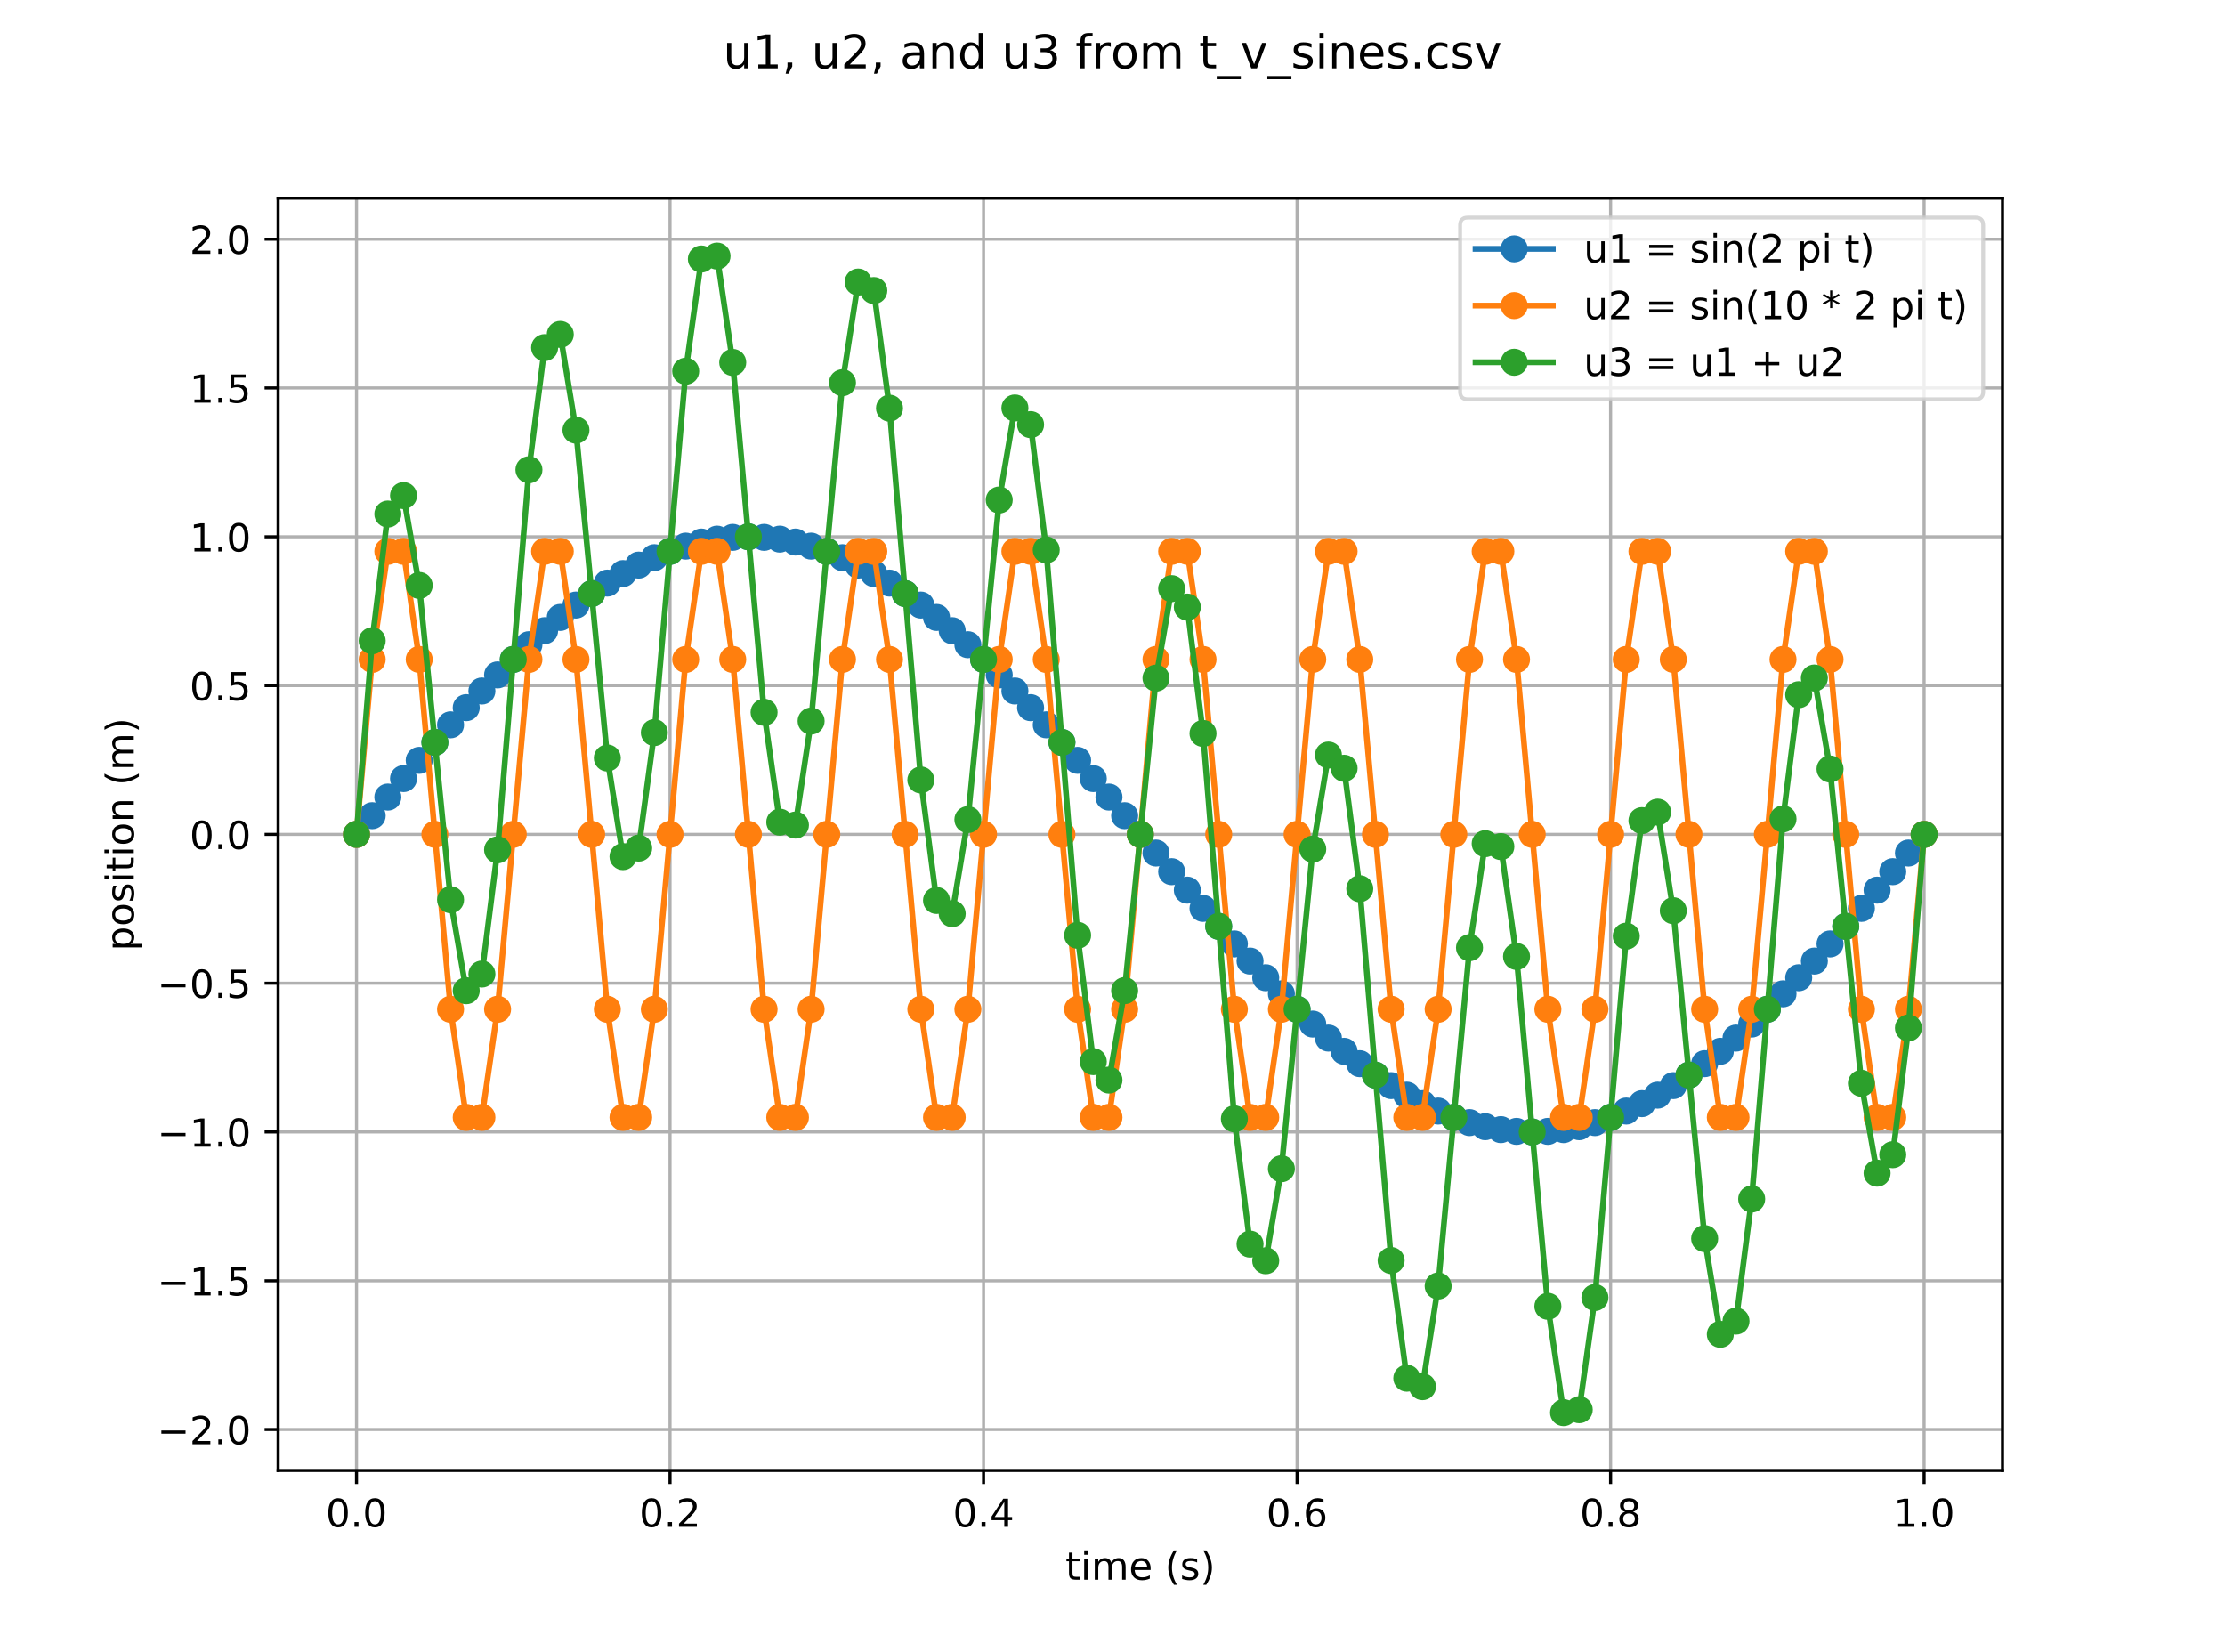 <?xml version="1.0" encoding="utf-8" standalone="no"?>
<!DOCTYPE svg PUBLIC "-//W3C//DTD SVG 1.1//EN"
  "http://www.w3.org/Graphics/SVG/1.1/DTD/svg11.dtd">
<!-- Created with matplotlib (https://matplotlib.org/) -->
<svg height="427.68pt" version="1.1" viewBox="0 0 576 427.68" width="576pt" xmlns="http://www.w3.org/2000/svg" xmlns:xlink="http://www.w3.org/1999/xlink">
 <defs>
  <style type="text/css">
*{stroke-linecap:butt;stroke-linejoin:round;}
  </style>
 </defs>
 <g id="figure_1">
  <g id="patch_1">
   <path d="M 0 427.68 
L 576 427.68 
L 576 0 
L 0 0 
z
" style="fill:#ffffff;"/>
  </g>
  <g id="axes_1">
   <g id="patch_2">
    <path d="M 72 380.635 
L 518.4 380.635 
L 518.4 51.322 
L 72 51.322 
z
" style="fill:#ffffff;"/>
   </g>
   <g id="matplotlib.axis_1">
    <g id="xtick_1">
     <g id="line2d_1">
      <path clip-path="url(#p04e488a3b1)" d="M 92.291 380.635 
L 92.291 51.322 
" style="fill:none;stroke:#b0b0b0;stroke-linecap:square;stroke-width:0.8;"/>
     </g>
     <g id="line2d_2">
      <defs>
       <path d="M 0 0 
L 0 3.5 
" id="m2774bb2787" style="stroke:#000000;stroke-width:0.8;"/>
      </defs>
      <g>
       <use style="stroke:#000000;stroke-width:0.8;" x="92.291" xlink:href="#m2774bb2787" y="380.635"/>
      </g>
     </g>
     <g id="text_1">
      <!-- 0.0 -->
      <defs>
       <path d="M 31.781 66.406 
Q 24.172 66.406 20.328 58.906 
Q 16.5 51.422 16.5 36.375 
Q 16.5 21.391 20.328 13.891 
Q 24.172 6.391 31.781 6.391 
Q 39.453 6.391 43.281 13.891 
Q 47.125 21.391 47.125 36.375 
Q 47.125 51.422 43.281 58.906 
Q 39.453 66.406 31.781 66.406 
z
M 31.781 74.219 
Q 44.047 74.219 50.516 64.516 
Q 56.984 54.828 56.984 36.375 
Q 56.984 17.969 50.516 8.266 
Q 44.047 -1.422 31.781 -1.422 
Q 19.531 -1.422 13.062 8.266 
Q 6.594 17.969 6.594 36.375 
Q 6.594 54.828 13.062 64.516 
Q 19.531 74.219 31.781 74.219 
z
" id="DejaVuSans-48"/>
       <path d="M 10.688 12.406 
L 21 12.406 
L 21 0 
L 10.688 0 
z
" id="DejaVuSans-46"/>
      </defs>
      <g transform="translate(84.339 395.234)scale(0.1 -0.1)">
       <use xlink:href="#DejaVuSans-48"/>
       <use x="63.623" xlink:href="#DejaVuSans-46"/>
       <use x="95.41" xlink:href="#DejaVuSans-48"/>
      </g>
     </g>
    </g>
    <g id="xtick_2">
     <g id="line2d_3">
      <path clip-path="url(#p04e488a3b1)" d="M 173.455 380.635 
L 173.455 51.322 
" style="fill:none;stroke:#b0b0b0;stroke-linecap:square;stroke-width:0.8;"/>
     </g>
     <g id="line2d_4">
      <g>
       <use style="stroke:#000000;stroke-width:0.8;" x="173.455" xlink:href="#m2774bb2787" y="380.635"/>
      </g>
     </g>
     <g id="text_2">
      <!-- 0.2 -->
      <defs>
       <path d="M 19.188 8.297 
L 53.609 8.297 
L 53.609 0 
L 7.328 0 
L 7.328 8.297 
Q 12.938 14.109 22.625 23.891 
Q 32.328 33.688 34.812 36.531 
Q 39.547 41.844 41.422 45.531 
Q 43.312 49.219 43.312 52.781 
Q 43.312 58.594 39.234 62.25 
Q 35.156 65.922 28.609 65.922 
Q 23.969 65.922 18.812 64.312 
Q 13.672 62.703 7.812 59.422 
L 7.812 69.391 
Q 13.766 71.781 18.938 73 
Q 24.125 74.219 28.422 74.219 
Q 39.75 74.219 46.484 68.547 
Q 53.219 62.891 53.219 53.422 
Q 53.219 48.922 51.531 44.891 
Q 49.859 40.875 45.406 35.406 
Q 44.188 33.984 37.641 27.219 
Q 31.109 20.453 19.188 8.297 
z
" id="DejaVuSans-50"/>
      </defs>
      <g transform="translate(165.503 395.234)scale(0.1 -0.1)">
       <use xlink:href="#DejaVuSans-48"/>
       <use x="63.623" xlink:href="#DejaVuSans-46"/>
       <use x="95.41" xlink:href="#DejaVuSans-50"/>
      </g>
     </g>
    </g>
    <g id="xtick_3">
     <g id="line2d_5">
      <path clip-path="url(#p04e488a3b1)" d="M 254.618 380.635 
L 254.618 51.322 
" style="fill:none;stroke:#b0b0b0;stroke-linecap:square;stroke-width:0.8;"/>
     </g>
     <g id="line2d_6">
      <g>
       <use style="stroke:#000000;stroke-width:0.8;" x="254.618" xlink:href="#m2774bb2787" y="380.635"/>
      </g>
     </g>
     <g id="text_3">
      <!-- 0.4 -->
      <defs>
       <path d="M 37.797 64.312 
L 12.891 25.391 
L 37.797 25.391 
z
M 35.203 72.906 
L 47.609 72.906 
L 47.609 25.391 
L 58.016 25.391 
L 58.016 17.188 
L 47.609 17.188 
L 47.609 0 
L 37.797 0 
L 37.797 17.188 
L 4.891 17.188 
L 4.891 26.703 
z
" id="DejaVuSans-52"/>
      </defs>
      <g transform="translate(246.667 395.234)scale(0.1 -0.1)">
       <use xlink:href="#DejaVuSans-48"/>
       <use x="63.623" xlink:href="#DejaVuSans-46"/>
       <use x="95.41" xlink:href="#DejaVuSans-52"/>
      </g>
     </g>
    </g>
    <g id="xtick_4">
     <g id="line2d_7">
      <path clip-path="url(#p04e488a3b1)" d="M 335.782 380.635 
L 335.782 51.322 
" style="fill:none;stroke:#b0b0b0;stroke-linecap:square;stroke-width:0.8;"/>
     </g>
     <g id="line2d_8">
      <g>
       <use style="stroke:#000000;stroke-width:0.8;" x="335.782" xlink:href="#m2774bb2787" y="380.635"/>
      </g>
     </g>
     <g id="text_4">
      <!-- 0.6 -->
      <defs>
       <path d="M 33.016 40.375 
Q 26.375 40.375 22.484 35.828 
Q 18.609 31.297 18.609 23.391 
Q 18.609 15.531 22.484 10.953 
Q 26.375 6.391 33.016 6.391 
Q 39.656 6.391 43.531 10.953 
Q 47.406 15.531 47.406 23.391 
Q 47.406 31.297 43.531 35.828 
Q 39.656 40.375 33.016 40.375 
z
M 52.594 71.297 
L 52.594 62.312 
Q 48.875 64.062 45.094 64.984 
Q 41.312 65.922 37.594 65.922 
Q 27.828 65.922 22.672 59.328 
Q 17.531 52.734 16.797 39.406 
Q 19.672 43.656 24.016 45.922 
Q 28.375 48.188 33.594 48.188 
Q 44.578 48.188 50.953 41.516 
Q 57.328 34.859 57.328 23.391 
Q 57.328 12.156 50.688 5.359 
Q 44.047 -1.422 33.016 -1.422 
Q 20.359 -1.422 13.672 8.266 
Q 6.984 17.969 6.984 36.375 
Q 6.984 53.656 15.188 63.938 
Q 23.391 74.219 37.203 74.219 
Q 40.922 74.219 44.703 73.484 
Q 48.484 72.75 52.594 71.297 
z
" id="DejaVuSans-54"/>
      </defs>
      <g transform="translate(327.83 395.234)scale(0.1 -0.1)">
       <use xlink:href="#DejaVuSans-48"/>
       <use x="63.623" xlink:href="#DejaVuSans-46"/>
       <use x="95.41" xlink:href="#DejaVuSans-54"/>
      </g>
     </g>
    </g>
    <g id="xtick_5">
     <g id="line2d_9">
      <path clip-path="url(#p04e488a3b1)" d="M 416.945 380.635 
L 416.945 51.322 
" style="fill:none;stroke:#b0b0b0;stroke-linecap:square;stroke-width:0.8;"/>
     </g>
     <g id="line2d_10">
      <g>
       <use style="stroke:#000000;stroke-width:0.8;" x="416.945" xlink:href="#m2774bb2787" y="380.635"/>
      </g>
     </g>
     <g id="text_5">
      <!-- 0.8 -->
      <defs>
       <path d="M 31.781 34.625 
Q 24.75 34.625 20.719 30.859 
Q 16.703 27.094 16.703 20.516 
Q 16.703 13.922 20.719 10.156 
Q 24.75 6.391 31.781 6.391 
Q 38.812 6.391 42.859 10.172 
Q 46.922 13.969 46.922 20.516 
Q 46.922 27.094 42.891 30.859 
Q 38.875 34.625 31.781 34.625 
z
M 21.922 38.812 
Q 15.578 40.375 12.031 44.719 
Q 8.5 49.078 8.5 55.328 
Q 8.5 64.062 14.719 69.141 
Q 20.953 74.219 31.781 74.219 
Q 42.672 74.219 48.875 69.141 
Q 55.078 64.062 55.078 55.328 
Q 55.078 49.078 51.531 44.719 
Q 48 40.375 41.703 38.812 
Q 48.828 37.156 52.797 32.312 
Q 56.781 27.484 56.781 20.516 
Q 56.781 9.906 50.312 4.234 
Q 43.844 -1.422 31.781 -1.422 
Q 19.734 -1.422 13.25 4.234 
Q 6.781 9.906 6.781 20.516 
Q 6.781 27.484 10.781 32.312 
Q 14.797 37.156 21.922 38.812 
z
M 18.312 54.391 
Q 18.312 48.734 21.844 45.562 
Q 25.391 42.391 31.781 42.391 
Q 38.141 42.391 41.719 45.562 
Q 45.312 48.734 45.312 54.391 
Q 45.312 60.062 41.719 63.234 
Q 38.141 66.406 31.781 66.406 
Q 25.391 66.406 21.844 63.234 
Q 18.312 60.062 18.312 54.391 
z
" id="DejaVuSans-56"/>
      </defs>
      <g transform="translate(408.994 395.234)scale(0.1 -0.1)">
       <use xlink:href="#DejaVuSans-48"/>
       <use x="63.623" xlink:href="#DejaVuSans-46"/>
       <use x="95.41" xlink:href="#DejaVuSans-56"/>
      </g>
     </g>
    </g>
    <g id="xtick_6">
     <g id="line2d_11">
      <path clip-path="url(#p04e488a3b1)" d="M 498.109 380.635 
L 498.109 51.322 
" style="fill:none;stroke:#b0b0b0;stroke-linecap:square;stroke-width:0.8;"/>
     </g>
     <g id="line2d_12">
      <g>
       <use style="stroke:#000000;stroke-width:0.8;" x="498.109" xlink:href="#m2774bb2787" y="380.635"/>
      </g>
     </g>
     <g id="text_6">
      <!-- 1.0 -->
      <defs>
       <path d="M 12.406 8.297 
L 28.516 8.297 
L 28.516 63.922 
L 10.984 60.406 
L 10.984 69.391 
L 28.422 72.906 
L 38.281 72.906 
L 38.281 8.297 
L 54.391 8.297 
L 54.391 0 
L 12.406 0 
z
" id="DejaVuSans-49"/>
      </defs>
      <g transform="translate(490.158 395.234)scale(0.1 -0.1)">
       <use xlink:href="#DejaVuSans-49"/>
       <use x="63.623" xlink:href="#DejaVuSans-46"/>
       <use x="95.41" xlink:href="#DejaVuSans-48"/>
      </g>
     </g>
    </g>
    <g id="text_7">
     <!-- time (s) -->
     <defs>
      <path d="M 18.312 70.219 
L 18.312 54.688 
L 36.812 54.688 
L 36.812 47.703 
L 18.312 47.703 
L 18.312 18.016 
Q 18.312 11.328 20.141 9.422 
Q 21.969 7.516 27.594 7.516 
L 36.812 7.516 
L 36.812 0 
L 27.594 0 
Q 17.188 0 13.234 3.875 
Q 9.281 7.766 9.281 18.016 
L 9.281 47.703 
L 2.688 47.703 
L 2.688 54.688 
L 9.281 54.688 
L 9.281 70.219 
z
" id="DejaVuSans-116"/>
      <path d="M 9.422 54.688 
L 18.406 54.688 
L 18.406 0 
L 9.422 0 
z
M 9.422 75.984 
L 18.406 75.984 
L 18.406 64.594 
L 9.422 64.594 
z
" id="DejaVuSans-105"/>
      <path d="M 52 44.188 
Q 55.375 50.25 60.062 53.125 
Q 64.75 56 71.094 56 
Q 79.641 56 84.281 50.016 
Q 88.922 44.047 88.922 33.016 
L 88.922 0 
L 79.891 0 
L 79.891 32.719 
Q 79.891 40.578 77.094 44.375 
Q 74.312 48.188 68.609 48.188 
Q 61.625 48.188 57.562 43.547 
Q 53.516 38.922 53.516 30.906 
L 53.516 0 
L 44.484 0 
L 44.484 32.719 
Q 44.484 40.625 41.703 44.406 
Q 38.922 48.188 33.109 48.188 
Q 26.219 48.188 22.156 43.531 
Q 18.109 38.875 18.109 30.906 
L 18.109 0 
L 9.078 0 
L 9.078 54.688 
L 18.109 54.688 
L 18.109 46.188 
Q 21.188 51.219 25.484 53.609 
Q 29.781 56 35.688 56 
Q 41.656 56 45.828 52.969 
Q 50 49.953 52 44.188 
z
" id="DejaVuSans-109"/>
      <path d="M 56.203 29.594 
L 56.203 25.203 
L 14.891 25.203 
Q 15.484 15.922 20.484 11.062 
Q 25.484 6.203 34.422 6.203 
Q 39.594 6.203 44.453 7.469 
Q 49.312 8.734 54.109 11.281 
L 54.109 2.781 
Q 49.266 0.734 44.188 -0.344 
Q 39.109 -1.422 33.891 -1.422 
Q 20.797 -1.422 13.156 6.188 
Q 5.516 13.812 5.516 26.812 
Q 5.516 40.234 12.766 48.109 
Q 20.016 56 32.328 56 
Q 43.359 56 49.781 48.891 
Q 56.203 41.797 56.203 29.594 
z
M 47.219 32.234 
Q 47.125 39.594 43.094 43.984 
Q 39.062 48.391 32.422 48.391 
Q 24.906 48.391 20.391 44.141 
Q 15.875 39.891 15.188 32.172 
z
" id="DejaVuSans-101"/>
      <path id="DejaVuSans-32"/>
      <path d="M 31 75.875 
Q 24.469 64.656 21.281 53.656 
Q 18.109 42.672 18.109 31.391 
Q 18.109 20.125 21.312 9.062 
Q 24.516 -2 31 -13.188 
L 23.188 -13.188 
Q 15.875 -1.703 12.234 9.375 
Q 8.594 20.453 8.594 31.391 
Q 8.594 42.281 12.203 53.312 
Q 15.828 64.359 23.188 75.875 
z
" id="DejaVuSans-40"/>
      <path d="M 44.281 53.078 
L 44.281 44.578 
Q 40.484 46.531 36.375 47.5 
Q 32.281 48.484 27.875 48.484 
Q 21.188 48.484 17.844 46.438 
Q 14.5 44.391 14.5 40.281 
Q 14.5 37.156 16.891 35.375 
Q 19.281 33.594 26.516 31.984 
L 29.594 31.297 
Q 39.156 29.25 43.188 25.516 
Q 47.219 21.781 47.219 15.094 
Q 47.219 7.469 41.188 3.016 
Q 35.156 -1.422 24.609 -1.422 
Q 20.219 -1.422 15.453 -0.562 
Q 10.688 0.297 5.422 2 
L 5.422 11.281 
Q 10.406 8.688 15.234 7.391 
Q 20.062 6.109 24.812 6.109 
Q 31.156 6.109 34.562 8.281 
Q 37.984 10.453 37.984 14.406 
Q 37.984 18.062 35.516 20.016 
Q 33.062 21.969 24.703 23.781 
L 21.578 24.516 
Q 13.234 26.266 9.516 29.906 
Q 5.812 33.547 5.812 39.891 
Q 5.812 47.609 11.281 51.797 
Q 16.75 56 26.812 56 
Q 31.781 56 36.172 55.266 
Q 40.578 54.547 44.281 53.078 
z
" id="DejaVuSans-115"/>
      <path d="M 8.016 75.875 
L 15.828 75.875 
Q 23.141 64.359 26.781 53.312 
Q 30.422 42.281 30.422 31.391 
Q 30.422 20.453 26.781 9.375 
Q 23.141 -1.703 15.828 -13.188 
L 8.016 -13.188 
Q 14.5 -2 17.703 9.062 
Q 20.906 20.125 20.906 31.391 
Q 20.906 42.672 17.703 53.656 
Q 14.5 64.656 8.016 75.875 
z
" id="DejaVuSans-41"/>
     </defs>
     <g transform="translate(275.809 408.912)scale(0.1 -0.1)">
      <use xlink:href="#DejaVuSans-116"/>
      <use x="39.209" xlink:href="#DejaVuSans-105"/>
      <use x="66.992" xlink:href="#DejaVuSans-109"/>
      <use x="164.404" xlink:href="#DejaVuSans-101"/>
      <use x="225.928" xlink:href="#DejaVuSans-32"/>
      <use x="257.715" xlink:href="#DejaVuSans-40"/>
      <use x="296.729" xlink:href="#DejaVuSans-115"/>
      <use x="348.828" xlink:href="#DejaVuSans-41"/>
     </g>
    </g>
   </g>
   <g id="matplotlib.axis_2">
    <g id="ytick_1">
     <g id="line2d_13">
      <path clip-path="url(#p04e488a3b1)" d="M 72 370.044 
L 518.4 370.044 
" style="fill:none;stroke:#b0b0b0;stroke-linecap:square;stroke-width:0.8;"/>
     </g>
     <g id="line2d_14">
      <defs>
       <path d="M 0 0 
L -3.5 0 
" id="md8a392704b" style="stroke:#000000;stroke-width:0.8;"/>
      </defs>
      <g>
       <use style="stroke:#000000;stroke-width:0.8;" x="72" xlink:href="#md8a392704b" y="370.044"/>
      </g>
     </g>
     <g id="text_8">
      <!-- −2.0 -->
      <defs>
       <path d="M 10.594 35.5 
L 73.188 35.5 
L 73.188 27.203 
L 10.594 27.203 
z
" id="DejaVuSans-8722"/>
      </defs>
      <g transform="translate(40.717 373.843)scale(0.1 -0.1)">
       <use xlink:href="#DejaVuSans-8722"/>
       <use x="83.789" xlink:href="#DejaVuSans-50"/>
       <use x="147.412" xlink:href="#DejaVuSans-46"/>
       <use x="179.199" xlink:href="#DejaVuSans-48"/>
      </g>
     </g>
    </g>
    <g id="ytick_2">
     <g id="line2d_15">
      <path clip-path="url(#p04e488a3b1)" d="M 72 331.528 
L 518.4 331.528 
" style="fill:none;stroke:#b0b0b0;stroke-linecap:square;stroke-width:0.8;"/>
     </g>
     <g id="line2d_16">
      <g>
       <use style="stroke:#000000;stroke-width:0.8;" x="72" xlink:href="#md8a392704b" y="331.528"/>
      </g>
     </g>
     <g id="text_9">
      <!-- −1.5 -->
      <defs>
       <path d="M 10.797 72.906 
L 49.516 72.906 
L 49.516 64.594 
L 19.828 64.594 
L 19.828 46.734 
Q 21.969 47.469 24.109 47.828 
Q 26.266 48.188 28.422 48.188 
Q 40.625 48.188 47.75 41.5 
Q 54.891 34.812 54.891 23.391 
Q 54.891 11.625 47.562 5.094 
Q 40.234 -1.422 26.906 -1.422 
Q 22.312 -1.422 17.547 -0.641 
Q 12.797 0.141 7.719 1.703 
L 7.719 11.625 
Q 12.109 9.234 16.797 8.062 
Q 21.484 6.891 26.703 6.891 
Q 35.156 6.891 40.078 11.328 
Q 45.016 15.766 45.016 23.391 
Q 45.016 31 40.078 35.438 
Q 35.156 39.891 26.703 39.891 
Q 22.75 39.891 18.812 39.016 
Q 14.891 38.141 10.797 36.281 
z
" id="DejaVuSans-53"/>
      </defs>
      <g transform="translate(40.717 335.327)scale(0.1 -0.1)">
       <use xlink:href="#DejaVuSans-8722"/>
       <use x="83.789" xlink:href="#DejaVuSans-49"/>
       <use x="147.412" xlink:href="#DejaVuSans-46"/>
       <use x="179.199" xlink:href="#DejaVuSans-53"/>
      </g>
     </g>
    </g>
    <g id="ytick_3">
     <g id="line2d_17">
      <path clip-path="url(#p04e488a3b1)" d="M 72 293.011 
L 518.4 293.011 
" style="fill:none;stroke:#b0b0b0;stroke-linecap:square;stroke-width:0.8;"/>
     </g>
     <g id="line2d_18">
      <g>
       <use style="stroke:#000000;stroke-width:0.8;" x="72" xlink:href="#md8a392704b" y="293.011"/>
      </g>
     </g>
     <g id="text_10">
      <!-- −1.0 -->
      <g transform="translate(40.717 296.81)scale(0.1 -0.1)">
       <use xlink:href="#DejaVuSans-8722"/>
       <use x="83.789" xlink:href="#DejaVuSans-49"/>
       <use x="147.412" xlink:href="#DejaVuSans-46"/>
       <use x="179.199" xlink:href="#DejaVuSans-48"/>
      </g>
     </g>
    </g>
    <g id="ytick_4">
     <g id="line2d_19">
      <path clip-path="url(#p04e488a3b1)" d="M 72 254.495 
L 518.4 254.495 
" style="fill:none;stroke:#b0b0b0;stroke-linecap:square;stroke-width:0.8;"/>
     </g>
     <g id="line2d_20">
      <g>
       <use style="stroke:#000000;stroke-width:0.8;" x="72" xlink:href="#md8a392704b" y="254.495"/>
      </g>
     </g>
     <g id="text_11">
      <!-- −0.5 -->
      <g transform="translate(40.717 258.294)scale(0.1 -0.1)">
       <use xlink:href="#DejaVuSans-8722"/>
       <use x="83.789" xlink:href="#DejaVuSans-48"/>
       <use x="147.412" xlink:href="#DejaVuSans-46"/>
       <use x="179.199" xlink:href="#DejaVuSans-53"/>
      </g>
     </g>
    </g>
    <g id="ytick_5">
     <g id="line2d_21">
      <path clip-path="url(#p04e488a3b1)" d="M 72 215.978 
L 518.4 215.978 
" style="fill:none;stroke:#b0b0b0;stroke-linecap:square;stroke-width:0.8;"/>
     </g>
     <g id="line2d_22">
      <g>
       <use style="stroke:#000000;stroke-width:0.8;" x="72" xlink:href="#md8a392704b" y="215.978"/>
      </g>
     </g>
     <g id="text_12">
      <!-- 0.0 -->
      <g transform="translate(49.097 219.778)scale(0.1 -0.1)">
       <use xlink:href="#DejaVuSans-48"/>
       <use x="63.623" xlink:href="#DejaVuSans-46"/>
       <use x="95.41" xlink:href="#DejaVuSans-48"/>
      </g>
     </g>
    </g>
    <g id="ytick_6">
     <g id="line2d_23">
      <path clip-path="url(#p04e488a3b1)" d="M 72 177.462 
L 518.4 177.462 
" style="fill:none;stroke:#b0b0b0;stroke-linecap:square;stroke-width:0.8;"/>
     </g>
     <g id="line2d_24">
      <g>
       <use style="stroke:#000000;stroke-width:0.8;" x="72" xlink:href="#md8a392704b" y="177.462"/>
      </g>
     </g>
     <g id="text_13">
      <!-- 0.5 -->
      <g transform="translate(49.097 181.261)scale(0.1 -0.1)">
       <use xlink:href="#DejaVuSans-48"/>
       <use x="63.623" xlink:href="#DejaVuSans-46"/>
       <use x="95.41" xlink:href="#DejaVuSans-53"/>
      </g>
     </g>
    </g>
    <g id="ytick_7">
     <g id="line2d_25">
      <path clip-path="url(#p04e488a3b1)" d="M 72 138.946 
L 518.4 138.946 
" style="fill:none;stroke:#b0b0b0;stroke-linecap:square;stroke-width:0.8;"/>
     </g>
     <g id="line2d_26">
      <g>
       <use style="stroke:#000000;stroke-width:0.8;" x="72" xlink:href="#md8a392704b" y="138.946"/>
      </g>
     </g>
     <g id="text_14">
      <!-- 1.0 -->
      <g transform="translate(49.097 142.745)scale(0.1 -0.1)">
       <use xlink:href="#DejaVuSans-49"/>
       <use x="63.623" xlink:href="#DejaVuSans-46"/>
       <use x="95.41" xlink:href="#DejaVuSans-48"/>
      </g>
     </g>
    </g>
    <g id="ytick_8">
     <g id="line2d_27">
      <path clip-path="url(#p04e488a3b1)" d="M 72 100.429 
L 518.4 100.429 
" style="fill:none;stroke:#b0b0b0;stroke-linecap:square;stroke-width:0.8;"/>
     </g>
     <g id="line2d_28">
      <g>
       <use style="stroke:#000000;stroke-width:0.8;" x="72" xlink:href="#md8a392704b" y="100.429"/>
      </g>
     </g>
     <g id="text_15">
      <!-- 1.5 -->
      <g transform="translate(49.097 104.228)scale(0.1 -0.1)">
       <use xlink:href="#DejaVuSans-49"/>
       <use x="63.623" xlink:href="#DejaVuSans-46"/>
       <use x="95.41" xlink:href="#DejaVuSans-53"/>
      </g>
     </g>
    </g>
    <g id="ytick_9">
     <g id="line2d_29">
      <path clip-path="url(#p04e488a3b1)" d="M 72 61.913 
L 518.4 61.913 
" style="fill:none;stroke:#b0b0b0;stroke-linecap:square;stroke-width:0.8;"/>
     </g>
     <g id="line2d_30">
      <g>
       <use style="stroke:#000000;stroke-width:0.8;" x="72" xlink:href="#md8a392704b" y="61.913"/>
      </g>
     </g>
     <g id="text_16">
      <!-- 2.0 -->
      <g transform="translate(49.097 65.712)scale(0.1 -0.1)">
       <use xlink:href="#DejaVuSans-50"/>
       <use x="63.623" xlink:href="#DejaVuSans-46"/>
       <use x="95.41" xlink:href="#DejaVuSans-48"/>
      </g>
     </g>
    </g>
    <g id="text_17">
     <!-- position (m) -->
     <defs>
      <path d="M 18.109 8.203 
L 18.109 -20.797 
L 9.078 -20.797 
L 9.078 54.688 
L 18.109 54.688 
L 18.109 46.391 
Q 20.953 51.266 25.266 53.625 
Q 29.594 56 35.594 56 
Q 45.562 56 51.781 48.094 
Q 58.016 40.188 58.016 27.297 
Q 58.016 14.406 51.781 6.484 
Q 45.562 -1.422 35.594 -1.422 
Q 29.594 -1.422 25.266 0.953 
Q 20.953 3.328 18.109 8.203 
z
M 48.688 27.297 
Q 48.688 37.203 44.609 42.844 
Q 40.531 48.484 33.406 48.484 
Q 26.266 48.484 22.188 42.844 
Q 18.109 37.203 18.109 27.297 
Q 18.109 17.391 22.188 11.75 
Q 26.266 6.109 33.406 6.109 
Q 40.531 6.109 44.609 11.75 
Q 48.688 17.391 48.688 27.297 
z
" id="DejaVuSans-112"/>
      <path d="M 30.609 48.391 
Q 23.391 48.391 19.188 42.75 
Q 14.984 37.109 14.984 27.297 
Q 14.984 17.484 19.156 11.844 
Q 23.344 6.203 30.609 6.203 
Q 37.797 6.203 41.984 11.859 
Q 46.188 17.531 46.188 27.297 
Q 46.188 37.016 41.984 42.703 
Q 37.797 48.391 30.609 48.391 
z
M 30.609 56 
Q 42.328 56 49.016 48.375 
Q 55.719 40.766 55.719 27.297 
Q 55.719 13.875 49.016 6.219 
Q 42.328 -1.422 30.609 -1.422 
Q 18.844 -1.422 12.172 6.219 
Q 5.516 13.875 5.516 27.297 
Q 5.516 40.766 12.172 48.375 
Q 18.844 56 30.609 56 
z
" id="DejaVuSans-111"/>
      <path d="M 54.891 33.016 
L 54.891 0 
L 45.906 0 
L 45.906 32.719 
Q 45.906 40.484 42.875 44.328 
Q 39.844 48.188 33.797 48.188 
Q 26.516 48.188 22.312 43.547 
Q 18.109 38.922 18.109 30.906 
L 18.109 0 
L 9.078 0 
L 9.078 54.688 
L 18.109 54.688 
L 18.109 46.188 
Q 21.344 51.125 25.703 53.562 
Q 30.078 56 35.797 56 
Q 45.219 56 50.047 50.172 
Q 54.891 44.344 54.891 33.016 
z
" id="DejaVuSans-110"/>
     </defs>
     <g transform="translate(34.638 246.144)rotate(-90)scale(0.1 -0.1)">
      <use xlink:href="#DejaVuSans-112"/>
      <use x="63.477" xlink:href="#DejaVuSans-111"/>
      <use x="124.658" xlink:href="#DejaVuSans-115"/>
      <use x="176.758" xlink:href="#DejaVuSans-105"/>
      <use x="204.541" xlink:href="#DejaVuSans-116"/>
      <use x="243.75" xlink:href="#DejaVuSans-105"/>
      <use x="271.533" xlink:href="#DejaVuSans-111"/>
      <use x="332.715" xlink:href="#DejaVuSans-110"/>
      <use x="396.094" xlink:href="#DejaVuSans-32"/>
      <use x="427.881" xlink:href="#DejaVuSans-40"/>
      <use x="466.895" xlink:href="#DejaVuSans-109"/>
      <use x="564.307" xlink:href="#DejaVuSans-41"/>
     </g>
    </g>
   </g>
   <g id="line2d_31">
    <path clip-path="url(#p04e488a3b1)" d="M 92.291 215.978 
L 96.349 211.141 
L 100.407 206.324 
L 104.465 201.544 
L 108.524 196.821 
L 112.582 192.174 
L 116.64 187.621 
L 120.698 183.179 
L 124.756 178.868 
L 128.815 174.702 
L 132.873 170.7 
L 136.931 166.876 
L 140.989 163.246 
L 145.047 159.824 
L 149.105 156.624 
L 153.164 153.658 
L 157.222 150.937 
L 161.28 148.474 
L 165.338 146.277 
L 169.396 144.355 
L 173.455 142.716 
L 177.513 141.366 
L 181.571 140.31 
L 185.629 139.553 
L 189.687 139.098 
L 193.745 138.946 
L 197.804 139.098 
L 201.862 139.553 
L 205.92 140.31 
L 209.978 141.366 
L 214.036 142.716 
L 218.095 144.355 
L 222.153 146.277 
L 226.211 148.474 
L 230.269 150.937 
L 234.327 153.658 
L 238.385 156.624 
L 242.444 159.824 
L 246.502 163.246 
L 250.56 166.876 
L 254.618 170.7 
L 258.676 174.702 
L 262.735 178.868 
L 266.793 183.179 
L 270.851 187.621 
L 274.909 192.174 
L 278.967 196.821 
L 283.025 201.544 
L 287.084 206.324 
L 291.142 211.141 
L 295.2 215.978 
L 299.258 220.815 
L 303.316 225.633 
L 307.375 230.413 
L 311.433 235.136 
L 315.491 239.783 
L 319.549 244.336 
L 323.607 248.777 
L 327.665 253.089 
L 331.724 257.255 
L 335.782 261.257 
L 339.84 265.081 
L 343.898 268.711 
L 347.956 272.133 
L 352.015 275.333 
L 356.073 278.299 
L 360.131 281.019 
L 364.189 283.483 
L 368.247 285.68 
L 372.305 287.602 
L 376.364 289.241 
L 380.422 290.591 
L 384.48 291.647 
L 388.538 292.404 
L 392.596 292.859 
L 396.655 293.011 
L 400.713 292.859 
L 404.771 292.404 
L 408.829 291.647 
L 412.887 290.591 
L 416.945 289.241 
L 421.004 287.602 
L 425.062 285.68 
L 429.12 283.483 
L 433.178 281.019 
L 437.236 278.299 
L 441.295 275.333 
L 445.353 272.133 
L 449.411 268.711 
L 453.469 265.081 
L 457.527 261.257 
L 461.585 257.255 
L 465.644 253.089 
L 469.702 248.777 
L 473.76 244.336 
L 477.818 239.783 
L 481.876 235.136 
L 485.935 230.413 
L 489.993 225.633 
L 494.051 220.815 
L 498.109 215.978 
" style="fill:none;stroke:#1f77b4;stroke-linecap:square;stroke-width:1.5;"/>
    <defs>
     <path d="M 0 3 
C 0.796 3 1.559 2.684 2.121 2.121 
C 2.684 1.559 3 0.796 3 0 
C 3 -0.796 2.684 -1.559 2.121 -2.121 
C 1.559 -2.684 0.796 -3 0 -3 
C -0.796 -3 -1.559 -2.684 -2.121 -2.121 
C -2.684 -1.559 -3 -0.796 -3 0 
C -3 0.796 -2.684 1.559 -2.121 2.121 
C -1.559 2.684 -0.796 3 0 3 
z
" id="m5f4bf2e589" style="stroke:#1f77b4;"/>
    </defs>
    <g clip-path="url(#p04e488a3b1)">
     <use style="fill:#1f77b4;stroke:#1f77b4;" x="92.291" xlink:href="#m5f4bf2e589" y="215.978"/>
     <use style="fill:#1f77b4;stroke:#1f77b4;" x="96.349" xlink:href="#m5f4bf2e589" y="211.141"/>
     <use style="fill:#1f77b4;stroke:#1f77b4;" x="100.407" xlink:href="#m5f4bf2e589" y="206.324"/>
     <use style="fill:#1f77b4;stroke:#1f77b4;" x="104.465" xlink:href="#m5f4bf2e589" y="201.544"/>
     <use style="fill:#1f77b4;stroke:#1f77b4;" x="108.524" xlink:href="#m5f4bf2e589" y="196.821"/>
     <use style="fill:#1f77b4;stroke:#1f77b4;" x="112.582" xlink:href="#m5f4bf2e589" y="192.174"/>
     <use style="fill:#1f77b4;stroke:#1f77b4;" x="116.64" xlink:href="#m5f4bf2e589" y="187.621"/>
     <use style="fill:#1f77b4;stroke:#1f77b4;" x="120.698" xlink:href="#m5f4bf2e589" y="183.179"/>
     <use style="fill:#1f77b4;stroke:#1f77b4;" x="124.756" xlink:href="#m5f4bf2e589" y="178.868"/>
     <use style="fill:#1f77b4;stroke:#1f77b4;" x="128.815" xlink:href="#m5f4bf2e589" y="174.702"/>
     <use style="fill:#1f77b4;stroke:#1f77b4;" x="132.873" xlink:href="#m5f4bf2e589" y="170.7"/>
     <use style="fill:#1f77b4;stroke:#1f77b4;" x="136.931" xlink:href="#m5f4bf2e589" y="166.876"/>
     <use style="fill:#1f77b4;stroke:#1f77b4;" x="140.989" xlink:href="#m5f4bf2e589" y="163.246"/>
     <use style="fill:#1f77b4;stroke:#1f77b4;" x="145.047" xlink:href="#m5f4bf2e589" y="159.824"/>
     <use style="fill:#1f77b4;stroke:#1f77b4;" x="149.105" xlink:href="#m5f4bf2e589" y="156.624"/>
     <use style="fill:#1f77b4;stroke:#1f77b4;" x="153.164" xlink:href="#m5f4bf2e589" y="153.658"/>
     <use style="fill:#1f77b4;stroke:#1f77b4;" x="157.222" xlink:href="#m5f4bf2e589" y="150.937"/>
     <use style="fill:#1f77b4;stroke:#1f77b4;" x="161.28" xlink:href="#m5f4bf2e589" y="148.474"/>
     <use style="fill:#1f77b4;stroke:#1f77b4;" x="165.338" xlink:href="#m5f4bf2e589" y="146.277"/>
     <use style="fill:#1f77b4;stroke:#1f77b4;" x="169.396" xlink:href="#m5f4bf2e589" y="144.355"/>
     <use style="fill:#1f77b4;stroke:#1f77b4;" x="173.455" xlink:href="#m5f4bf2e589" y="142.716"/>
     <use style="fill:#1f77b4;stroke:#1f77b4;" x="177.513" xlink:href="#m5f4bf2e589" y="141.366"/>
     <use style="fill:#1f77b4;stroke:#1f77b4;" x="181.571" xlink:href="#m5f4bf2e589" y="140.31"/>
     <use style="fill:#1f77b4;stroke:#1f77b4;" x="185.629" xlink:href="#m5f4bf2e589" y="139.553"/>
     <use style="fill:#1f77b4;stroke:#1f77b4;" x="189.687" xlink:href="#m5f4bf2e589" y="139.098"/>
     <use style="fill:#1f77b4;stroke:#1f77b4;" x="193.745" xlink:href="#m5f4bf2e589" y="138.946"/>
     <use style="fill:#1f77b4;stroke:#1f77b4;" x="197.804" xlink:href="#m5f4bf2e589" y="139.098"/>
     <use style="fill:#1f77b4;stroke:#1f77b4;" x="201.862" xlink:href="#m5f4bf2e589" y="139.553"/>
     <use style="fill:#1f77b4;stroke:#1f77b4;" x="205.92" xlink:href="#m5f4bf2e589" y="140.31"/>
     <use style="fill:#1f77b4;stroke:#1f77b4;" x="209.978" xlink:href="#m5f4bf2e589" y="141.366"/>
     <use style="fill:#1f77b4;stroke:#1f77b4;" x="214.036" xlink:href="#m5f4bf2e589" y="142.716"/>
     <use style="fill:#1f77b4;stroke:#1f77b4;" x="218.095" xlink:href="#m5f4bf2e589" y="144.355"/>
     <use style="fill:#1f77b4;stroke:#1f77b4;" x="222.153" xlink:href="#m5f4bf2e589" y="146.277"/>
     <use style="fill:#1f77b4;stroke:#1f77b4;" x="226.211" xlink:href="#m5f4bf2e589" y="148.474"/>
     <use style="fill:#1f77b4;stroke:#1f77b4;" x="230.269" xlink:href="#m5f4bf2e589" y="150.937"/>
     <use style="fill:#1f77b4;stroke:#1f77b4;" x="234.327" xlink:href="#m5f4bf2e589" y="153.658"/>
     <use style="fill:#1f77b4;stroke:#1f77b4;" x="238.385" xlink:href="#m5f4bf2e589" y="156.624"/>
     <use style="fill:#1f77b4;stroke:#1f77b4;" x="242.444" xlink:href="#m5f4bf2e589" y="159.824"/>
     <use style="fill:#1f77b4;stroke:#1f77b4;" x="246.502" xlink:href="#m5f4bf2e589" y="163.246"/>
     <use style="fill:#1f77b4;stroke:#1f77b4;" x="250.56" xlink:href="#m5f4bf2e589" y="166.876"/>
     <use style="fill:#1f77b4;stroke:#1f77b4;" x="254.618" xlink:href="#m5f4bf2e589" y="170.7"/>
     <use style="fill:#1f77b4;stroke:#1f77b4;" x="258.676" xlink:href="#m5f4bf2e589" y="174.702"/>
     <use style="fill:#1f77b4;stroke:#1f77b4;" x="262.735" xlink:href="#m5f4bf2e589" y="178.868"/>
     <use style="fill:#1f77b4;stroke:#1f77b4;" x="266.793" xlink:href="#m5f4bf2e589" y="183.179"/>
     <use style="fill:#1f77b4;stroke:#1f77b4;" x="270.851" xlink:href="#m5f4bf2e589" y="187.621"/>
     <use style="fill:#1f77b4;stroke:#1f77b4;" x="274.909" xlink:href="#m5f4bf2e589" y="192.174"/>
     <use style="fill:#1f77b4;stroke:#1f77b4;" x="278.967" xlink:href="#m5f4bf2e589" y="196.821"/>
     <use style="fill:#1f77b4;stroke:#1f77b4;" x="283.025" xlink:href="#m5f4bf2e589" y="201.544"/>
     <use style="fill:#1f77b4;stroke:#1f77b4;" x="287.084" xlink:href="#m5f4bf2e589" y="206.324"/>
     <use style="fill:#1f77b4;stroke:#1f77b4;" x="291.142" xlink:href="#m5f4bf2e589" y="211.141"/>
     <use style="fill:#1f77b4;stroke:#1f77b4;" x="295.2" xlink:href="#m5f4bf2e589" y="215.978"/>
     <use style="fill:#1f77b4;stroke:#1f77b4;" x="299.258" xlink:href="#m5f4bf2e589" y="220.815"/>
     <use style="fill:#1f77b4;stroke:#1f77b4;" x="303.316" xlink:href="#m5f4bf2e589" y="225.633"/>
     <use style="fill:#1f77b4;stroke:#1f77b4;" x="307.375" xlink:href="#m5f4bf2e589" y="230.413"/>
     <use style="fill:#1f77b4;stroke:#1f77b4;" x="311.433" xlink:href="#m5f4bf2e589" y="235.136"/>
     <use style="fill:#1f77b4;stroke:#1f77b4;" x="315.491" xlink:href="#m5f4bf2e589" y="239.783"/>
     <use style="fill:#1f77b4;stroke:#1f77b4;" x="319.549" xlink:href="#m5f4bf2e589" y="244.336"/>
     <use style="fill:#1f77b4;stroke:#1f77b4;" x="323.607" xlink:href="#m5f4bf2e589" y="248.777"/>
     <use style="fill:#1f77b4;stroke:#1f77b4;" x="327.665" xlink:href="#m5f4bf2e589" y="253.089"/>
     <use style="fill:#1f77b4;stroke:#1f77b4;" x="331.724" xlink:href="#m5f4bf2e589" y="257.255"/>
     <use style="fill:#1f77b4;stroke:#1f77b4;" x="335.782" xlink:href="#m5f4bf2e589" y="261.257"/>
     <use style="fill:#1f77b4;stroke:#1f77b4;" x="339.84" xlink:href="#m5f4bf2e589" y="265.081"/>
     <use style="fill:#1f77b4;stroke:#1f77b4;" x="343.898" xlink:href="#m5f4bf2e589" y="268.711"/>
     <use style="fill:#1f77b4;stroke:#1f77b4;" x="347.956" xlink:href="#m5f4bf2e589" y="272.133"/>
     <use style="fill:#1f77b4;stroke:#1f77b4;" x="352.015" xlink:href="#m5f4bf2e589" y="275.333"/>
     <use style="fill:#1f77b4;stroke:#1f77b4;" x="356.073" xlink:href="#m5f4bf2e589" y="278.299"/>
     <use style="fill:#1f77b4;stroke:#1f77b4;" x="360.131" xlink:href="#m5f4bf2e589" y="281.019"/>
     <use style="fill:#1f77b4;stroke:#1f77b4;" x="364.189" xlink:href="#m5f4bf2e589" y="283.483"/>
     <use style="fill:#1f77b4;stroke:#1f77b4;" x="368.247" xlink:href="#m5f4bf2e589" y="285.68"/>
     <use style="fill:#1f77b4;stroke:#1f77b4;" x="372.305" xlink:href="#m5f4bf2e589" y="287.602"/>
     <use style="fill:#1f77b4;stroke:#1f77b4;" x="376.364" xlink:href="#m5f4bf2e589" y="289.241"/>
     <use style="fill:#1f77b4;stroke:#1f77b4;" x="380.422" xlink:href="#m5f4bf2e589" y="290.591"/>
     <use style="fill:#1f77b4;stroke:#1f77b4;" x="384.48" xlink:href="#m5f4bf2e589" y="291.647"/>
     <use style="fill:#1f77b4;stroke:#1f77b4;" x="388.538" xlink:href="#m5f4bf2e589" y="292.404"/>
     <use style="fill:#1f77b4;stroke:#1f77b4;" x="392.596" xlink:href="#m5f4bf2e589" y="292.859"/>
     <use style="fill:#1f77b4;stroke:#1f77b4;" x="396.655" xlink:href="#m5f4bf2e589" y="293.011"/>
     <use style="fill:#1f77b4;stroke:#1f77b4;" x="400.713" xlink:href="#m5f4bf2e589" y="292.859"/>
     <use style="fill:#1f77b4;stroke:#1f77b4;" x="404.771" xlink:href="#m5f4bf2e589" y="292.404"/>
     <use style="fill:#1f77b4;stroke:#1f77b4;" x="408.829" xlink:href="#m5f4bf2e589" y="291.647"/>
     <use style="fill:#1f77b4;stroke:#1f77b4;" x="412.887" xlink:href="#m5f4bf2e589" y="290.591"/>
     <use style="fill:#1f77b4;stroke:#1f77b4;" x="416.945" xlink:href="#m5f4bf2e589" y="289.241"/>
     <use style="fill:#1f77b4;stroke:#1f77b4;" x="421.004" xlink:href="#m5f4bf2e589" y="287.602"/>
     <use style="fill:#1f77b4;stroke:#1f77b4;" x="425.062" xlink:href="#m5f4bf2e589" y="285.68"/>
     <use style="fill:#1f77b4;stroke:#1f77b4;" x="429.12" xlink:href="#m5f4bf2e589" y="283.483"/>
     <use style="fill:#1f77b4;stroke:#1f77b4;" x="433.178" xlink:href="#m5f4bf2e589" y="281.019"/>
     <use style="fill:#1f77b4;stroke:#1f77b4;" x="437.236" xlink:href="#m5f4bf2e589" y="278.299"/>
     <use style="fill:#1f77b4;stroke:#1f77b4;" x="441.295" xlink:href="#m5f4bf2e589" y="275.333"/>
     <use style="fill:#1f77b4;stroke:#1f77b4;" x="445.353" xlink:href="#m5f4bf2e589" y="272.133"/>
     <use style="fill:#1f77b4;stroke:#1f77b4;" x="449.411" xlink:href="#m5f4bf2e589" y="268.711"/>
     <use style="fill:#1f77b4;stroke:#1f77b4;" x="453.469" xlink:href="#m5f4bf2e589" y="265.081"/>
     <use style="fill:#1f77b4;stroke:#1f77b4;" x="457.527" xlink:href="#m5f4bf2e589" y="261.257"/>
     <use style="fill:#1f77b4;stroke:#1f77b4;" x="461.585" xlink:href="#m5f4bf2e589" y="257.255"/>
     <use style="fill:#1f77b4;stroke:#1f77b4;" x="465.644" xlink:href="#m5f4bf2e589" y="253.089"/>
     <use style="fill:#1f77b4;stroke:#1f77b4;" x="469.702" xlink:href="#m5f4bf2e589" y="248.777"/>
     <use style="fill:#1f77b4;stroke:#1f77b4;" x="473.76" xlink:href="#m5f4bf2e589" y="244.336"/>
     <use style="fill:#1f77b4;stroke:#1f77b4;" x="477.818" xlink:href="#m5f4bf2e589" y="239.783"/>
     <use style="fill:#1f77b4;stroke:#1f77b4;" x="481.876" xlink:href="#m5f4bf2e589" y="235.136"/>
     <use style="fill:#1f77b4;stroke:#1f77b4;" x="485.935" xlink:href="#m5f4bf2e589" y="230.413"/>
     <use style="fill:#1f77b4;stroke:#1f77b4;" x="489.993" xlink:href="#m5f4bf2e589" y="225.633"/>
     <use style="fill:#1f77b4;stroke:#1f77b4;" x="494.051" xlink:href="#m5f4bf2e589" y="220.815"/>
     <use style="fill:#1f77b4;stroke:#1f77b4;" x="498.109" xlink:href="#m5f4bf2e589" y="215.978"/>
    </g>
   </g>
   <g id="line2d_32">
    <path clip-path="url(#p04e488a3b1)" d="M 92.291 215.978 
L 96.349 170.7 
L 100.407 142.716 
L 104.465 142.716 
L 108.524 170.7 
L 112.582 215.978 
L 116.64 261.257 
L 120.698 289.241 
L 124.756 289.241 
L 128.815 261.257 
L 132.873 215.978 
L 136.931 170.7 
L 140.989 142.716 
L 145.047 142.716 
L 149.105 170.7 
L 153.164 215.978 
L 157.222 261.257 
L 161.28 289.241 
L 165.338 289.241 
L 169.396 261.257 
L 173.455 215.978 
L 177.513 170.7 
L 181.571 142.716 
L 185.629 142.716 
L 189.687 170.7 
L 193.745 215.978 
L 197.804 261.257 
L 201.862 289.241 
L 205.92 289.241 
L 209.978 261.257 
L 214.036 215.978 
L 218.095 170.7 
L 222.153 142.716 
L 226.211 142.716 
L 230.269 170.7 
L 234.327 215.978 
L 238.385 261.257 
L 242.444 289.241 
L 246.502 289.241 
L 250.56 261.257 
L 254.618 215.978 
L 258.676 170.7 
L 262.735 142.716 
L 266.793 142.716 
L 270.851 170.7 
L 274.909 215.978 
L 278.967 261.257 
L 283.025 289.241 
L 287.084 289.241 
L 291.142 261.257 
L 295.2 215.978 
L 299.258 170.7 
L 303.316 142.716 
L 307.375 142.716 
L 311.433 170.7 
L 315.491 215.978 
L 319.549 261.257 
L 323.607 289.241 
L 327.665 289.241 
L 331.724 261.257 
L 335.782 215.978 
L 339.84 170.7 
L 343.898 142.716 
L 347.956 142.716 
L 352.015 170.7 
L 356.073 215.978 
L 360.131 261.257 
L 364.189 289.241 
L 368.247 289.241 
L 372.305 261.257 
L 376.364 215.978 
L 380.422 170.7 
L 384.48 142.716 
L 388.538 142.716 
L 392.596 170.7 
L 396.655 215.978 
L 400.713 261.257 
L 404.771 289.241 
L 408.829 289.241 
L 412.887 261.257 
L 416.945 215.978 
L 421.004 170.7 
L 425.062 142.716 
L 429.12 142.716 
L 433.178 170.7 
L 437.236 215.978 
L 441.295 261.257 
L 445.353 289.241 
L 449.411 289.241 
L 453.469 261.257 
L 457.527 215.978 
L 461.585 170.7 
L 465.644 142.716 
L 469.702 142.716 
L 473.76 170.7 
L 477.818 215.978 
L 481.876 261.257 
L 485.935 289.241 
L 489.993 289.241 
L 494.051 261.257 
L 498.109 215.978 
" style="fill:none;stroke:#ff7f0e;stroke-linecap:square;stroke-width:1.5;"/>
    <defs>
     <path d="M 0 3 
C 0.796 3 1.559 2.684 2.121 2.121 
C 2.684 1.559 3 0.796 3 0 
C 3 -0.796 2.684 -1.559 2.121 -2.121 
C 1.559 -2.684 0.796 -3 0 -3 
C -0.796 -3 -1.559 -2.684 -2.121 -2.121 
C -2.684 -1.559 -3 -0.796 -3 0 
C -3 0.796 -2.684 1.559 -2.121 2.121 
C -1.559 2.684 -0.796 3 0 3 
z
" id="m0843d2b7cc" style="stroke:#ff7f0e;"/>
    </defs>
    <g clip-path="url(#p04e488a3b1)">
     <use style="fill:#ff7f0e;stroke:#ff7f0e;" x="92.291" xlink:href="#m0843d2b7cc" y="215.978"/>
     <use style="fill:#ff7f0e;stroke:#ff7f0e;" x="96.349" xlink:href="#m0843d2b7cc" y="170.7"/>
     <use style="fill:#ff7f0e;stroke:#ff7f0e;" x="100.407" xlink:href="#m0843d2b7cc" y="142.716"/>
     <use style="fill:#ff7f0e;stroke:#ff7f0e;" x="104.465" xlink:href="#m0843d2b7cc" y="142.716"/>
     <use style="fill:#ff7f0e;stroke:#ff7f0e;" x="108.524" xlink:href="#m0843d2b7cc" y="170.7"/>
     <use style="fill:#ff7f0e;stroke:#ff7f0e;" x="112.582" xlink:href="#m0843d2b7cc" y="215.978"/>
     <use style="fill:#ff7f0e;stroke:#ff7f0e;" x="116.64" xlink:href="#m0843d2b7cc" y="261.257"/>
     <use style="fill:#ff7f0e;stroke:#ff7f0e;" x="120.698" xlink:href="#m0843d2b7cc" y="289.241"/>
     <use style="fill:#ff7f0e;stroke:#ff7f0e;" x="124.756" xlink:href="#m0843d2b7cc" y="289.241"/>
     <use style="fill:#ff7f0e;stroke:#ff7f0e;" x="128.815" xlink:href="#m0843d2b7cc" y="261.257"/>
     <use style="fill:#ff7f0e;stroke:#ff7f0e;" x="132.873" xlink:href="#m0843d2b7cc" y="215.978"/>
     <use style="fill:#ff7f0e;stroke:#ff7f0e;" x="136.931" xlink:href="#m0843d2b7cc" y="170.7"/>
     <use style="fill:#ff7f0e;stroke:#ff7f0e;" x="140.989" xlink:href="#m0843d2b7cc" y="142.716"/>
     <use style="fill:#ff7f0e;stroke:#ff7f0e;" x="145.047" xlink:href="#m0843d2b7cc" y="142.716"/>
     <use style="fill:#ff7f0e;stroke:#ff7f0e;" x="149.105" xlink:href="#m0843d2b7cc" y="170.7"/>
     <use style="fill:#ff7f0e;stroke:#ff7f0e;" x="153.164" xlink:href="#m0843d2b7cc" y="215.978"/>
     <use style="fill:#ff7f0e;stroke:#ff7f0e;" x="157.222" xlink:href="#m0843d2b7cc" y="261.257"/>
     <use style="fill:#ff7f0e;stroke:#ff7f0e;" x="161.28" xlink:href="#m0843d2b7cc" y="289.241"/>
     <use style="fill:#ff7f0e;stroke:#ff7f0e;" x="165.338" xlink:href="#m0843d2b7cc" y="289.241"/>
     <use style="fill:#ff7f0e;stroke:#ff7f0e;" x="169.396" xlink:href="#m0843d2b7cc" y="261.257"/>
     <use style="fill:#ff7f0e;stroke:#ff7f0e;" x="173.455" xlink:href="#m0843d2b7cc" y="215.978"/>
     <use style="fill:#ff7f0e;stroke:#ff7f0e;" x="177.513" xlink:href="#m0843d2b7cc" y="170.7"/>
     <use style="fill:#ff7f0e;stroke:#ff7f0e;" x="181.571" xlink:href="#m0843d2b7cc" y="142.716"/>
     <use style="fill:#ff7f0e;stroke:#ff7f0e;" x="185.629" xlink:href="#m0843d2b7cc" y="142.716"/>
     <use style="fill:#ff7f0e;stroke:#ff7f0e;" x="189.687" xlink:href="#m0843d2b7cc" y="170.7"/>
     <use style="fill:#ff7f0e;stroke:#ff7f0e;" x="193.745" xlink:href="#m0843d2b7cc" y="215.978"/>
     <use style="fill:#ff7f0e;stroke:#ff7f0e;" x="197.804" xlink:href="#m0843d2b7cc" y="261.257"/>
     <use style="fill:#ff7f0e;stroke:#ff7f0e;" x="201.862" xlink:href="#m0843d2b7cc" y="289.241"/>
     <use style="fill:#ff7f0e;stroke:#ff7f0e;" x="205.92" xlink:href="#m0843d2b7cc" y="289.241"/>
     <use style="fill:#ff7f0e;stroke:#ff7f0e;" x="209.978" xlink:href="#m0843d2b7cc" y="261.257"/>
     <use style="fill:#ff7f0e;stroke:#ff7f0e;" x="214.036" xlink:href="#m0843d2b7cc" y="215.978"/>
     <use style="fill:#ff7f0e;stroke:#ff7f0e;" x="218.095" xlink:href="#m0843d2b7cc" y="170.7"/>
     <use style="fill:#ff7f0e;stroke:#ff7f0e;" x="222.153" xlink:href="#m0843d2b7cc" y="142.716"/>
     <use style="fill:#ff7f0e;stroke:#ff7f0e;" x="226.211" xlink:href="#m0843d2b7cc" y="142.716"/>
     <use style="fill:#ff7f0e;stroke:#ff7f0e;" x="230.269" xlink:href="#m0843d2b7cc" y="170.7"/>
     <use style="fill:#ff7f0e;stroke:#ff7f0e;" x="234.327" xlink:href="#m0843d2b7cc" y="215.978"/>
     <use style="fill:#ff7f0e;stroke:#ff7f0e;" x="238.385" xlink:href="#m0843d2b7cc" y="261.257"/>
     <use style="fill:#ff7f0e;stroke:#ff7f0e;" x="242.444" xlink:href="#m0843d2b7cc" y="289.241"/>
     <use style="fill:#ff7f0e;stroke:#ff7f0e;" x="246.502" xlink:href="#m0843d2b7cc" y="289.241"/>
     <use style="fill:#ff7f0e;stroke:#ff7f0e;" x="250.56" xlink:href="#m0843d2b7cc" y="261.257"/>
     <use style="fill:#ff7f0e;stroke:#ff7f0e;" x="254.618" xlink:href="#m0843d2b7cc" y="215.978"/>
     <use style="fill:#ff7f0e;stroke:#ff7f0e;" x="258.676" xlink:href="#m0843d2b7cc" y="170.7"/>
     <use style="fill:#ff7f0e;stroke:#ff7f0e;" x="262.735" xlink:href="#m0843d2b7cc" y="142.716"/>
     <use style="fill:#ff7f0e;stroke:#ff7f0e;" x="266.793" xlink:href="#m0843d2b7cc" y="142.716"/>
     <use style="fill:#ff7f0e;stroke:#ff7f0e;" x="270.851" xlink:href="#m0843d2b7cc" y="170.7"/>
     <use style="fill:#ff7f0e;stroke:#ff7f0e;" x="274.909" xlink:href="#m0843d2b7cc" y="215.978"/>
     <use style="fill:#ff7f0e;stroke:#ff7f0e;" x="278.967" xlink:href="#m0843d2b7cc" y="261.257"/>
     <use style="fill:#ff7f0e;stroke:#ff7f0e;" x="283.025" xlink:href="#m0843d2b7cc" y="289.241"/>
     <use style="fill:#ff7f0e;stroke:#ff7f0e;" x="287.084" xlink:href="#m0843d2b7cc" y="289.241"/>
     <use style="fill:#ff7f0e;stroke:#ff7f0e;" x="291.142" xlink:href="#m0843d2b7cc" y="261.257"/>
     <use style="fill:#ff7f0e;stroke:#ff7f0e;" x="295.2" xlink:href="#m0843d2b7cc" y="215.978"/>
     <use style="fill:#ff7f0e;stroke:#ff7f0e;" x="299.258" xlink:href="#m0843d2b7cc" y="170.7"/>
     <use style="fill:#ff7f0e;stroke:#ff7f0e;" x="303.316" xlink:href="#m0843d2b7cc" y="142.716"/>
     <use style="fill:#ff7f0e;stroke:#ff7f0e;" x="307.375" xlink:href="#m0843d2b7cc" y="142.716"/>
     <use style="fill:#ff7f0e;stroke:#ff7f0e;" x="311.433" xlink:href="#m0843d2b7cc" y="170.7"/>
     <use style="fill:#ff7f0e;stroke:#ff7f0e;" x="315.491" xlink:href="#m0843d2b7cc" y="215.978"/>
     <use style="fill:#ff7f0e;stroke:#ff7f0e;" x="319.549" xlink:href="#m0843d2b7cc" y="261.257"/>
     <use style="fill:#ff7f0e;stroke:#ff7f0e;" x="323.607" xlink:href="#m0843d2b7cc" y="289.241"/>
     <use style="fill:#ff7f0e;stroke:#ff7f0e;" x="327.665" xlink:href="#m0843d2b7cc" y="289.241"/>
     <use style="fill:#ff7f0e;stroke:#ff7f0e;" x="331.724" xlink:href="#m0843d2b7cc" y="261.257"/>
     <use style="fill:#ff7f0e;stroke:#ff7f0e;" x="335.782" xlink:href="#m0843d2b7cc" y="215.978"/>
     <use style="fill:#ff7f0e;stroke:#ff7f0e;" x="339.84" xlink:href="#m0843d2b7cc" y="170.7"/>
     <use style="fill:#ff7f0e;stroke:#ff7f0e;" x="343.898" xlink:href="#m0843d2b7cc" y="142.716"/>
     <use style="fill:#ff7f0e;stroke:#ff7f0e;" x="347.956" xlink:href="#m0843d2b7cc" y="142.716"/>
     <use style="fill:#ff7f0e;stroke:#ff7f0e;" x="352.015" xlink:href="#m0843d2b7cc" y="170.7"/>
     <use style="fill:#ff7f0e;stroke:#ff7f0e;" x="356.073" xlink:href="#m0843d2b7cc" y="215.978"/>
     <use style="fill:#ff7f0e;stroke:#ff7f0e;" x="360.131" xlink:href="#m0843d2b7cc" y="261.257"/>
     <use style="fill:#ff7f0e;stroke:#ff7f0e;" x="364.189" xlink:href="#m0843d2b7cc" y="289.241"/>
     <use style="fill:#ff7f0e;stroke:#ff7f0e;" x="368.247" xlink:href="#m0843d2b7cc" y="289.241"/>
     <use style="fill:#ff7f0e;stroke:#ff7f0e;" x="372.305" xlink:href="#m0843d2b7cc" y="261.257"/>
     <use style="fill:#ff7f0e;stroke:#ff7f0e;" x="376.364" xlink:href="#m0843d2b7cc" y="215.978"/>
     <use style="fill:#ff7f0e;stroke:#ff7f0e;" x="380.422" xlink:href="#m0843d2b7cc" y="170.7"/>
     <use style="fill:#ff7f0e;stroke:#ff7f0e;" x="384.48" xlink:href="#m0843d2b7cc" y="142.716"/>
     <use style="fill:#ff7f0e;stroke:#ff7f0e;" x="388.538" xlink:href="#m0843d2b7cc" y="142.716"/>
     <use style="fill:#ff7f0e;stroke:#ff7f0e;" x="392.596" xlink:href="#m0843d2b7cc" y="170.7"/>
     <use style="fill:#ff7f0e;stroke:#ff7f0e;" x="396.655" xlink:href="#m0843d2b7cc" y="215.978"/>
     <use style="fill:#ff7f0e;stroke:#ff7f0e;" x="400.713" xlink:href="#m0843d2b7cc" y="261.257"/>
     <use style="fill:#ff7f0e;stroke:#ff7f0e;" x="404.771" xlink:href="#m0843d2b7cc" y="289.241"/>
     <use style="fill:#ff7f0e;stroke:#ff7f0e;" x="408.829" xlink:href="#m0843d2b7cc" y="289.241"/>
     <use style="fill:#ff7f0e;stroke:#ff7f0e;" x="412.887" xlink:href="#m0843d2b7cc" y="261.257"/>
     <use style="fill:#ff7f0e;stroke:#ff7f0e;" x="416.945" xlink:href="#m0843d2b7cc" y="215.978"/>
     <use style="fill:#ff7f0e;stroke:#ff7f0e;" x="421.004" xlink:href="#m0843d2b7cc" y="170.7"/>
     <use style="fill:#ff7f0e;stroke:#ff7f0e;" x="425.062" xlink:href="#m0843d2b7cc" y="142.716"/>
     <use style="fill:#ff7f0e;stroke:#ff7f0e;" x="429.12" xlink:href="#m0843d2b7cc" y="142.716"/>
     <use style="fill:#ff7f0e;stroke:#ff7f0e;" x="433.178" xlink:href="#m0843d2b7cc" y="170.7"/>
     <use style="fill:#ff7f0e;stroke:#ff7f0e;" x="437.236" xlink:href="#m0843d2b7cc" y="215.978"/>
     <use style="fill:#ff7f0e;stroke:#ff7f0e;" x="441.295" xlink:href="#m0843d2b7cc" y="261.257"/>
     <use style="fill:#ff7f0e;stroke:#ff7f0e;" x="445.353" xlink:href="#m0843d2b7cc" y="289.241"/>
     <use style="fill:#ff7f0e;stroke:#ff7f0e;" x="449.411" xlink:href="#m0843d2b7cc" y="289.241"/>
     <use style="fill:#ff7f0e;stroke:#ff7f0e;" x="453.469" xlink:href="#m0843d2b7cc" y="261.257"/>
     <use style="fill:#ff7f0e;stroke:#ff7f0e;" x="457.527" xlink:href="#m0843d2b7cc" y="215.978"/>
     <use style="fill:#ff7f0e;stroke:#ff7f0e;" x="461.585" xlink:href="#m0843d2b7cc" y="170.7"/>
     <use style="fill:#ff7f0e;stroke:#ff7f0e;" x="465.644" xlink:href="#m0843d2b7cc" y="142.716"/>
     <use style="fill:#ff7f0e;stroke:#ff7f0e;" x="469.702" xlink:href="#m0843d2b7cc" y="142.716"/>
     <use style="fill:#ff7f0e;stroke:#ff7f0e;" x="473.76" xlink:href="#m0843d2b7cc" y="170.7"/>
     <use style="fill:#ff7f0e;stroke:#ff7f0e;" x="477.818" xlink:href="#m0843d2b7cc" y="215.978"/>
     <use style="fill:#ff7f0e;stroke:#ff7f0e;" x="481.876" xlink:href="#m0843d2b7cc" y="261.257"/>
     <use style="fill:#ff7f0e;stroke:#ff7f0e;" x="485.935" xlink:href="#m0843d2b7cc" y="289.241"/>
     <use style="fill:#ff7f0e;stroke:#ff7f0e;" x="489.993" xlink:href="#m0843d2b7cc" y="289.241"/>
     <use style="fill:#ff7f0e;stroke:#ff7f0e;" x="494.051" xlink:href="#m0843d2b7cc" y="261.257"/>
     <use style="fill:#ff7f0e;stroke:#ff7f0e;" x="498.109" xlink:href="#m0843d2b7cc" y="215.978"/>
    </g>
   </g>
   <g id="line2d_33">
    <path clip-path="url(#p04e488a3b1)" d="M 92.291 215.978 
L 96.349 165.863 
L 100.407 133.061 
L 104.465 128.281 
L 108.524 151.542 
L 112.582 192.174 
L 116.64 232.899 
L 120.698 256.442 
L 124.756 252.13 
L 128.815 219.981 
L 132.873 170.7 
L 136.931 121.597 
L 140.989 89.983 
L 145.047 86.561 
L 149.105 111.345 
L 153.164 153.658 
L 157.222 196.216 
L 161.28 221.737 
L 165.338 219.54 
L 169.396 189.634 
L 173.455 142.716 
L 177.513 96.087 
L 181.571 67.047 
L 185.629 66.29 
L 189.687 93.819 
L 193.745 138.946 
L 197.804 184.376 
L 201.862 212.816 
L 205.92 213.573 
L 209.978 186.644 
L 214.036 142.716 
L 218.095 99.076 
L 222.153 73.014 
L 226.211 75.211 
L 230.269 105.659 
L 234.327 153.658 
L 238.385 201.902 
L 242.444 233.086 
L 246.502 236.508 
L 250.56 212.155 
L 254.618 170.7 
L 258.676 129.423 
L 262.735 105.605 
L 266.793 109.917 
L 270.851 142.342 
L 274.909 192.174 
L 278.967 242.1 
L 283.025 274.806 
L 287.084 279.586 
L 291.142 256.42 
L 295.2 215.978 
L 299.258 175.537 
L 303.316 152.371 
L 307.375 157.15 
L 311.433 189.857 
L 315.491 239.783 
L 319.549 289.615 
L 323.607 322.04 
L 327.665 326.352 
L 331.724 302.533 
L 335.782 261.257 
L 339.84 219.802 
L 343.898 195.448 
L 347.956 198.87 
L 352.015 230.054 
L 356.073 278.299 
L 360.131 326.298 
L 364.189 356.745 
L 368.247 358.942 
L 372.305 332.88 
L 376.364 289.241 
L 380.422 245.312 
L 384.48 218.384 
L 388.538 219.141 
L 392.596 247.58 
L 396.655 293.011 
L 400.713 338.138 
L 404.771 365.666 
L 408.829 364.909 
L 412.887 335.87 
L 416.945 289.241 
L 421.004 242.323 
L 425.062 212.417 
L 429.12 210.22 
L 433.178 235.741 
L 437.236 278.299 
L 441.295 320.612 
L 445.353 345.396 
L 449.411 341.974 
L 453.469 310.36 
L 457.527 261.257 
L 461.585 211.976 
L 465.644 179.827 
L 469.702 175.515 
L 473.76 199.057 
L 477.818 239.783 
L 481.876 280.414 
L 485.935 303.676 
L 489.993 298.896 
L 494.051 266.094 
L 498.109 215.978 
" style="fill:none;stroke:#2ca02c;stroke-linecap:square;stroke-width:1.5;"/>
    <defs>
     <path d="M 0 3 
C 0.796 3 1.559 2.684 2.121 2.121 
C 2.684 1.559 3 0.796 3 0 
C 3 -0.796 2.684 -1.559 2.121 -2.121 
C 1.559 -2.684 0.796 -3 0 -3 
C -0.796 -3 -1.559 -2.684 -2.121 -2.121 
C -2.684 -1.559 -3 -0.796 -3 0 
C -3 0.796 -2.684 1.559 -2.121 2.121 
C -1.559 2.684 -0.796 3 0 3 
z
" id="m0e5b8bd427" style="stroke:#2ca02c;"/>
    </defs>
    <g clip-path="url(#p04e488a3b1)">
     <use style="fill:#2ca02c;stroke:#2ca02c;" x="92.291" xlink:href="#m0e5b8bd427" y="215.978"/>
     <use style="fill:#2ca02c;stroke:#2ca02c;" x="96.349" xlink:href="#m0e5b8bd427" y="165.863"/>
     <use style="fill:#2ca02c;stroke:#2ca02c;" x="100.407" xlink:href="#m0e5b8bd427" y="133.061"/>
     <use style="fill:#2ca02c;stroke:#2ca02c;" x="104.465" xlink:href="#m0e5b8bd427" y="128.281"/>
     <use style="fill:#2ca02c;stroke:#2ca02c;" x="108.524" xlink:href="#m0e5b8bd427" y="151.542"/>
     <use style="fill:#2ca02c;stroke:#2ca02c;" x="112.582" xlink:href="#m0e5b8bd427" y="192.174"/>
     <use style="fill:#2ca02c;stroke:#2ca02c;" x="116.64" xlink:href="#m0e5b8bd427" y="232.899"/>
     <use style="fill:#2ca02c;stroke:#2ca02c;" x="120.698" xlink:href="#m0e5b8bd427" y="256.442"/>
     <use style="fill:#2ca02c;stroke:#2ca02c;" x="124.756" xlink:href="#m0e5b8bd427" y="252.13"/>
     <use style="fill:#2ca02c;stroke:#2ca02c;" x="128.815" xlink:href="#m0e5b8bd427" y="219.981"/>
     <use style="fill:#2ca02c;stroke:#2ca02c;" x="132.873" xlink:href="#m0e5b8bd427" y="170.7"/>
     <use style="fill:#2ca02c;stroke:#2ca02c;" x="136.931" xlink:href="#m0e5b8bd427" y="121.597"/>
     <use style="fill:#2ca02c;stroke:#2ca02c;" x="140.989" xlink:href="#m0e5b8bd427" y="89.983"/>
     <use style="fill:#2ca02c;stroke:#2ca02c;" x="145.047" xlink:href="#m0e5b8bd427" y="86.561"/>
     <use style="fill:#2ca02c;stroke:#2ca02c;" x="149.105" xlink:href="#m0e5b8bd427" y="111.345"/>
     <use style="fill:#2ca02c;stroke:#2ca02c;" x="153.164" xlink:href="#m0e5b8bd427" y="153.658"/>
     <use style="fill:#2ca02c;stroke:#2ca02c;" x="157.222" xlink:href="#m0e5b8bd427" y="196.216"/>
     <use style="fill:#2ca02c;stroke:#2ca02c;" x="161.28" xlink:href="#m0e5b8bd427" y="221.737"/>
     <use style="fill:#2ca02c;stroke:#2ca02c;" x="165.338" xlink:href="#m0e5b8bd427" y="219.54"/>
     <use style="fill:#2ca02c;stroke:#2ca02c;" x="169.396" xlink:href="#m0e5b8bd427" y="189.634"/>
     <use style="fill:#2ca02c;stroke:#2ca02c;" x="173.455" xlink:href="#m0e5b8bd427" y="142.716"/>
     <use style="fill:#2ca02c;stroke:#2ca02c;" x="177.513" xlink:href="#m0e5b8bd427" y="96.087"/>
     <use style="fill:#2ca02c;stroke:#2ca02c;" x="181.571" xlink:href="#m0e5b8bd427" y="67.047"/>
     <use style="fill:#2ca02c;stroke:#2ca02c;" x="185.629" xlink:href="#m0e5b8bd427" y="66.29"/>
     <use style="fill:#2ca02c;stroke:#2ca02c;" x="189.687" xlink:href="#m0e5b8bd427" y="93.819"/>
     <use style="fill:#2ca02c;stroke:#2ca02c;" x="193.745" xlink:href="#m0e5b8bd427" y="138.946"/>
     <use style="fill:#2ca02c;stroke:#2ca02c;" x="197.804" xlink:href="#m0e5b8bd427" y="184.376"/>
     <use style="fill:#2ca02c;stroke:#2ca02c;" x="201.862" xlink:href="#m0e5b8bd427" y="212.816"/>
     <use style="fill:#2ca02c;stroke:#2ca02c;" x="205.92" xlink:href="#m0e5b8bd427" y="213.573"/>
     <use style="fill:#2ca02c;stroke:#2ca02c;" x="209.978" xlink:href="#m0e5b8bd427" y="186.644"/>
     <use style="fill:#2ca02c;stroke:#2ca02c;" x="214.036" xlink:href="#m0e5b8bd427" y="142.716"/>
     <use style="fill:#2ca02c;stroke:#2ca02c;" x="218.095" xlink:href="#m0e5b8bd427" y="99.076"/>
     <use style="fill:#2ca02c;stroke:#2ca02c;" x="222.153" xlink:href="#m0e5b8bd427" y="73.014"/>
     <use style="fill:#2ca02c;stroke:#2ca02c;" x="226.211" xlink:href="#m0e5b8bd427" y="75.211"/>
     <use style="fill:#2ca02c;stroke:#2ca02c;" x="230.269" xlink:href="#m0e5b8bd427" y="105.659"/>
     <use style="fill:#2ca02c;stroke:#2ca02c;" x="234.327" xlink:href="#m0e5b8bd427" y="153.658"/>
     <use style="fill:#2ca02c;stroke:#2ca02c;" x="238.385" xlink:href="#m0e5b8bd427" y="201.902"/>
     <use style="fill:#2ca02c;stroke:#2ca02c;" x="242.444" xlink:href="#m0e5b8bd427" y="233.086"/>
     <use style="fill:#2ca02c;stroke:#2ca02c;" x="246.502" xlink:href="#m0e5b8bd427" y="236.508"/>
     <use style="fill:#2ca02c;stroke:#2ca02c;" x="250.56" xlink:href="#m0e5b8bd427" y="212.155"/>
     <use style="fill:#2ca02c;stroke:#2ca02c;" x="254.618" xlink:href="#m0e5b8bd427" y="170.7"/>
     <use style="fill:#2ca02c;stroke:#2ca02c;" x="258.676" xlink:href="#m0e5b8bd427" y="129.423"/>
     <use style="fill:#2ca02c;stroke:#2ca02c;" x="262.735" xlink:href="#m0e5b8bd427" y="105.605"/>
     <use style="fill:#2ca02c;stroke:#2ca02c;" x="266.793" xlink:href="#m0e5b8bd427" y="109.917"/>
     <use style="fill:#2ca02c;stroke:#2ca02c;" x="270.851" xlink:href="#m0e5b8bd427" y="142.342"/>
     <use style="fill:#2ca02c;stroke:#2ca02c;" x="274.909" xlink:href="#m0e5b8bd427" y="192.174"/>
     <use style="fill:#2ca02c;stroke:#2ca02c;" x="278.967" xlink:href="#m0e5b8bd427" y="242.1"/>
     <use style="fill:#2ca02c;stroke:#2ca02c;" x="283.025" xlink:href="#m0e5b8bd427" y="274.806"/>
     <use style="fill:#2ca02c;stroke:#2ca02c;" x="287.084" xlink:href="#m0e5b8bd427" y="279.586"/>
     <use style="fill:#2ca02c;stroke:#2ca02c;" x="291.142" xlink:href="#m0e5b8bd427" y="256.42"/>
     <use style="fill:#2ca02c;stroke:#2ca02c;" x="295.2" xlink:href="#m0e5b8bd427" y="215.978"/>
     <use style="fill:#2ca02c;stroke:#2ca02c;" x="299.258" xlink:href="#m0e5b8bd427" y="175.537"/>
     <use style="fill:#2ca02c;stroke:#2ca02c;" x="303.316" xlink:href="#m0e5b8bd427" y="152.371"/>
     <use style="fill:#2ca02c;stroke:#2ca02c;" x="307.375" xlink:href="#m0e5b8bd427" y="157.15"/>
     <use style="fill:#2ca02c;stroke:#2ca02c;" x="311.433" xlink:href="#m0e5b8bd427" y="189.857"/>
     <use style="fill:#2ca02c;stroke:#2ca02c;" x="315.491" xlink:href="#m0e5b8bd427" y="239.783"/>
     <use style="fill:#2ca02c;stroke:#2ca02c;" x="319.549" xlink:href="#m0e5b8bd427" y="289.615"/>
     <use style="fill:#2ca02c;stroke:#2ca02c;" x="323.607" xlink:href="#m0e5b8bd427" y="322.04"/>
     <use style="fill:#2ca02c;stroke:#2ca02c;" x="327.665" xlink:href="#m0e5b8bd427" y="326.352"/>
     <use style="fill:#2ca02c;stroke:#2ca02c;" x="331.724" xlink:href="#m0e5b8bd427" y="302.533"/>
     <use style="fill:#2ca02c;stroke:#2ca02c;" x="335.782" xlink:href="#m0e5b8bd427" y="261.257"/>
     <use style="fill:#2ca02c;stroke:#2ca02c;" x="339.84" xlink:href="#m0e5b8bd427" y="219.802"/>
     <use style="fill:#2ca02c;stroke:#2ca02c;" x="343.898" xlink:href="#m0e5b8bd427" y="195.448"/>
     <use style="fill:#2ca02c;stroke:#2ca02c;" x="347.956" xlink:href="#m0e5b8bd427" y="198.87"/>
     <use style="fill:#2ca02c;stroke:#2ca02c;" x="352.015" xlink:href="#m0e5b8bd427" y="230.054"/>
     <use style="fill:#2ca02c;stroke:#2ca02c;" x="356.073" xlink:href="#m0e5b8bd427" y="278.299"/>
     <use style="fill:#2ca02c;stroke:#2ca02c;" x="360.131" xlink:href="#m0e5b8bd427" y="326.298"/>
     <use style="fill:#2ca02c;stroke:#2ca02c;" x="364.189" xlink:href="#m0e5b8bd427" y="356.745"/>
     <use style="fill:#2ca02c;stroke:#2ca02c;" x="368.247" xlink:href="#m0e5b8bd427" y="358.942"/>
     <use style="fill:#2ca02c;stroke:#2ca02c;" x="372.305" xlink:href="#m0e5b8bd427" y="332.88"/>
     <use style="fill:#2ca02c;stroke:#2ca02c;" x="376.364" xlink:href="#m0e5b8bd427" y="289.241"/>
     <use style="fill:#2ca02c;stroke:#2ca02c;" x="380.422" xlink:href="#m0e5b8bd427" y="245.312"/>
     <use style="fill:#2ca02c;stroke:#2ca02c;" x="384.48" xlink:href="#m0e5b8bd427" y="218.384"/>
     <use style="fill:#2ca02c;stroke:#2ca02c;" x="388.538" xlink:href="#m0e5b8bd427" y="219.141"/>
     <use style="fill:#2ca02c;stroke:#2ca02c;" x="392.596" xlink:href="#m0e5b8bd427" y="247.58"/>
     <use style="fill:#2ca02c;stroke:#2ca02c;" x="396.655" xlink:href="#m0e5b8bd427" y="293.011"/>
     <use style="fill:#2ca02c;stroke:#2ca02c;" x="400.713" xlink:href="#m0e5b8bd427" y="338.138"/>
     <use style="fill:#2ca02c;stroke:#2ca02c;" x="404.771" xlink:href="#m0e5b8bd427" y="365.666"/>
     <use style="fill:#2ca02c;stroke:#2ca02c;" x="408.829" xlink:href="#m0e5b8bd427" y="364.909"/>
     <use style="fill:#2ca02c;stroke:#2ca02c;" x="412.887" xlink:href="#m0e5b8bd427" y="335.87"/>
     <use style="fill:#2ca02c;stroke:#2ca02c;" x="416.945" xlink:href="#m0e5b8bd427" y="289.241"/>
     <use style="fill:#2ca02c;stroke:#2ca02c;" x="421.004" xlink:href="#m0e5b8bd427" y="242.323"/>
     <use style="fill:#2ca02c;stroke:#2ca02c;" x="425.062" xlink:href="#m0e5b8bd427" y="212.417"/>
     <use style="fill:#2ca02c;stroke:#2ca02c;" x="429.12" xlink:href="#m0e5b8bd427" y="210.22"/>
     <use style="fill:#2ca02c;stroke:#2ca02c;" x="433.178" xlink:href="#m0e5b8bd427" y="235.741"/>
     <use style="fill:#2ca02c;stroke:#2ca02c;" x="437.236" xlink:href="#m0e5b8bd427" y="278.299"/>
     <use style="fill:#2ca02c;stroke:#2ca02c;" x="441.295" xlink:href="#m0e5b8bd427" y="320.612"/>
     <use style="fill:#2ca02c;stroke:#2ca02c;" x="445.353" xlink:href="#m0e5b8bd427" y="345.396"/>
     <use style="fill:#2ca02c;stroke:#2ca02c;" x="449.411" xlink:href="#m0e5b8bd427" y="341.974"/>
     <use style="fill:#2ca02c;stroke:#2ca02c;" x="453.469" xlink:href="#m0e5b8bd427" y="310.36"/>
     <use style="fill:#2ca02c;stroke:#2ca02c;" x="457.527" xlink:href="#m0e5b8bd427" y="261.257"/>
     <use style="fill:#2ca02c;stroke:#2ca02c;" x="461.585" xlink:href="#m0e5b8bd427" y="211.976"/>
     <use style="fill:#2ca02c;stroke:#2ca02c;" x="465.644" xlink:href="#m0e5b8bd427" y="179.827"/>
     <use style="fill:#2ca02c;stroke:#2ca02c;" x="469.702" xlink:href="#m0e5b8bd427" y="175.515"/>
     <use style="fill:#2ca02c;stroke:#2ca02c;" x="473.76" xlink:href="#m0e5b8bd427" y="199.057"/>
     <use style="fill:#2ca02c;stroke:#2ca02c;" x="477.818" xlink:href="#m0e5b8bd427" y="239.783"/>
     <use style="fill:#2ca02c;stroke:#2ca02c;" x="481.876" xlink:href="#m0e5b8bd427" y="280.414"/>
     <use style="fill:#2ca02c;stroke:#2ca02c;" x="485.935" xlink:href="#m0e5b8bd427" y="303.676"/>
     <use style="fill:#2ca02c;stroke:#2ca02c;" x="489.993" xlink:href="#m0e5b8bd427" y="298.896"/>
     <use style="fill:#2ca02c;stroke:#2ca02c;" x="494.051" xlink:href="#m0e5b8bd427" y="266.094"/>
     <use style="fill:#2ca02c;stroke:#2ca02c;" x="498.109" xlink:href="#m0e5b8bd427" y="215.978"/>
    </g>
   </g>
   <g id="patch_3">
    <path d="M 72 380.635 
L 72 51.322 
" style="fill:none;stroke:#000000;stroke-linecap:square;stroke-linejoin:miter;stroke-width:0.8;"/>
   </g>
   <g id="patch_4">
    <path d="M 518.4 380.635 
L 518.4 51.322 
" style="fill:none;stroke:#000000;stroke-linecap:square;stroke-linejoin:miter;stroke-width:0.8;"/>
   </g>
   <g id="patch_5">
    <path d="M 72 380.635 
L 518.4 380.635 
" style="fill:none;stroke:#000000;stroke-linecap:square;stroke-linejoin:miter;stroke-width:0.8;"/>
   </g>
   <g id="patch_6">
    <path d="M 72 51.322 
L 518.4 51.322 
" style="fill:none;stroke:#000000;stroke-linecap:square;stroke-linejoin:miter;stroke-width:0.8;"/>
   </g>
   <g id="legend_1">
    <g id="patch_7">
     <path d="M 379.989 103.356 
L 511.4 103.356 
Q 513.4 103.356 513.4 101.356 
L 513.4 58.322 
Q 513.4 56.322 511.4 56.322 
L 379.989 56.322 
Q 377.989 56.322 377.989 58.322 
L 377.989 101.356 
Q 377.989 103.356 379.989 103.356 
z
" style="fill:#ffffff;opacity:0.8;stroke:#cccccc;stroke-linejoin:miter;"/>
    </g>
    <g id="line2d_34">
     <path d="M 381.989 64.42 
L 401.989 64.42 
" style="fill:none;stroke:#1f77b4;stroke-linecap:square;stroke-width:1.5;"/>
    </g>
    <g id="line2d_35">
     <g>
      <use style="fill:#1f77b4;stroke:#1f77b4;" x="391.989" xlink:href="#m5f4bf2e589" y="64.42"/>
     </g>
    </g>
    <g id="text_18">
     <!-- u1 = sin(2 pi t) -->
     <defs>
      <path d="M 8.5 21.578 
L 8.5 54.688 
L 17.484 54.688 
L 17.484 21.922 
Q 17.484 14.156 20.5 10.266 
Q 23.531 6.391 29.594 6.391 
Q 36.859 6.391 41.078 11.031 
Q 45.312 15.672 45.312 23.688 
L 45.312 54.688 
L 54.297 54.688 
L 54.297 0 
L 45.312 0 
L 45.312 8.406 
Q 42.047 3.422 37.719 1 
Q 33.406 -1.422 27.688 -1.422 
Q 18.266 -1.422 13.375 4.438 
Q 8.5 10.297 8.5 21.578 
z
M 31.109 56 
z
" id="DejaVuSans-117"/>
      <path d="M 10.594 45.406 
L 73.188 45.406 
L 73.188 37.203 
L 10.594 37.203 
z
M 10.594 25.484 
L 73.188 25.484 
L 73.188 17.188 
L 10.594 17.188 
z
" id="DejaVuSans-61"/>
     </defs>
     <g transform="translate(409.989 67.92)scale(0.1 -0.1)">
      <use xlink:href="#DejaVuSans-117"/>
      <use x="63.379" xlink:href="#DejaVuSans-49"/>
      <use x="127.002" xlink:href="#DejaVuSans-32"/>
      <use x="158.789" xlink:href="#DejaVuSans-61"/>
      <use x="242.578" xlink:href="#DejaVuSans-32"/>
      <use x="274.365" xlink:href="#DejaVuSans-115"/>
      <use x="326.465" xlink:href="#DejaVuSans-105"/>
      <use x="354.248" xlink:href="#DejaVuSans-110"/>
      <use x="417.627" xlink:href="#DejaVuSans-40"/>
      <use x="456.641" xlink:href="#DejaVuSans-50"/>
      <use x="520.264" xlink:href="#DejaVuSans-32"/>
      <use x="552.051" xlink:href="#DejaVuSans-112"/>
      <use x="615.527" xlink:href="#DejaVuSans-105"/>
      <use x="643.311" xlink:href="#DejaVuSans-32"/>
      <use x="675.098" xlink:href="#DejaVuSans-116"/>
      <use x="714.307" xlink:href="#DejaVuSans-41"/>
     </g>
    </g>
    <g id="line2d_36">
     <path d="M 381.989 79.098 
L 401.989 79.098 
" style="fill:none;stroke:#ff7f0e;stroke-linecap:square;stroke-width:1.5;"/>
    </g>
    <g id="line2d_37">
     <g>
      <use style="fill:#ff7f0e;stroke:#ff7f0e;" x="391.989" xlink:href="#m0843d2b7cc" y="79.098"/>
     </g>
    </g>
    <g id="text_19">
     <!-- u2 = sin(10 * 2 pi t) -->
     <defs>
      <path d="M 47.016 60.891 
L 29.5 51.422 
L 47.016 41.891 
L 44.188 37.109 
L 27.781 47.016 
L 27.781 28.609 
L 22.219 28.609 
L 22.219 47.016 
L 5.812 37.109 
L 2.984 41.891 
L 20.516 51.422 
L 2.984 60.891 
L 5.812 65.719 
L 22.219 55.812 
L 22.219 74.219 
L 27.781 74.219 
L 27.781 55.812 
L 44.188 65.719 
z
" id="DejaVuSans-42"/>
     </defs>
     <g transform="translate(409.989 82.598)scale(0.1 -0.1)">
      <use xlink:href="#DejaVuSans-117"/>
      <use x="63.379" xlink:href="#DejaVuSans-50"/>
      <use x="127.002" xlink:href="#DejaVuSans-32"/>
      <use x="158.789" xlink:href="#DejaVuSans-61"/>
      <use x="242.578" xlink:href="#DejaVuSans-32"/>
      <use x="274.365" xlink:href="#DejaVuSans-115"/>
      <use x="326.465" xlink:href="#DejaVuSans-105"/>
      <use x="354.248" xlink:href="#DejaVuSans-110"/>
      <use x="417.627" xlink:href="#DejaVuSans-40"/>
      <use x="456.641" xlink:href="#DejaVuSans-49"/>
      <use x="520.264" xlink:href="#DejaVuSans-48"/>
      <use x="583.887" xlink:href="#DejaVuSans-32"/>
      <use x="615.674" xlink:href="#DejaVuSans-42"/>
      <use x="665.674" xlink:href="#DejaVuSans-32"/>
      <use x="697.461" xlink:href="#DejaVuSans-50"/>
      <use x="761.084" xlink:href="#DejaVuSans-32"/>
      <use x="792.871" xlink:href="#DejaVuSans-112"/>
      <use x="856.348" xlink:href="#DejaVuSans-105"/>
      <use x="884.131" xlink:href="#DejaVuSans-32"/>
      <use x="915.918" xlink:href="#DejaVuSans-116"/>
      <use x="955.127" xlink:href="#DejaVuSans-41"/>
     </g>
    </g>
    <g id="line2d_38">
     <path d="M 381.989 93.776 
L 401.989 93.776 
" style="fill:none;stroke:#2ca02c;stroke-linecap:square;stroke-width:1.5;"/>
    </g>
    <g id="line2d_39">
     <g>
      <use style="fill:#2ca02c;stroke:#2ca02c;" x="391.989" xlink:href="#m0e5b8bd427" y="93.776"/>
     </g>
    </g>
    <g id="text_20">
     <!-- u3 = u1 + u2 -->
     <defs>
      <path d="M 40.578 39.312 
Q 47.656 37.797 51.625 33 
Q 55.609 28.219 55.609 21.188 
Q 55.609 10.406 48.188 4.484 
Q 40.766 -1.422 27.094 -1.422 
Q 22.516 -1.422 17.656 -0.516 
Q 12.797 0.391 7.625 2.203 
L 7.625 11.719 
Q 11.719 9.328 16.594 8.109 
Q 21.484 6.891 26.812 6.891 
Q 36.078 6.891 40.938 10.547 
Q 45.797 14.203 45.797 21.188 
Q 45.797 27.641 41.281 31.266 
Q 36.766 34.906 28.719 34.906 
L 20.219 34.906 
L 20.219 43.016 
L 29.109 43.016 
Q 36.375 43.016 40.234 45.922 
Q 44.094 48.828 44.094 54.297 
Q 44.094 59.906 40.109 62.906 
Q 36.141 65.922 28.719 65.922 
Q 24.656 65.922 20.016 65.031 
Q 15.375 64.156 9.812 62.312 
L 9.812 71.094 
Q 15.438 72.656 20.344 73.438 
Q 25.25 74.219 29.594 74.219 
Q 40.828 74.219 47.359 69.109 
Q 53.906 64.016 53.906 55.328 
Q 53.906 49.266 50.438 45.094 
Q 46.969 40.922 40.578 39.312 
z
" id="DejaVuSans-51"/>
      <path d="M 46 62.703 
L 46 35.5 
L 73.188 35.5 
L 73.188 27.203 
L 46 27.203 
L 46 0 
L 37.797 0 
L 37.797 27.203 
L 10.594 27.203 
L 10.594 35.5 
L 37.797 35.5 
L 37.797 62.703 
z
" id="DejaVuSans-43"/>
     </defs>
     <g transform="translate(409.989 97.276)scale(0.1 -0.1)">
      <use xlink:href="#DejaVuSans-117"/>
      <use x="63.379" xlink:href="#DejaVuSans-51"/>
      <use x="127.002" xlink:href="#DejaVuSans-32"/>
      <use x="158.789" xlink:href="#DejaVuSans-61"/>
      <use x="242.578" xlink:href="#DejaVuSans-32"/>
      <use x="274.365" xlink:href="#DejaVuSans-117"/>
      <use x="337.744" xlink:href="#DejaVuSans-49"/>
      <use x="401.367" xlink:href="#DejaVuSans-32"/>
      <use x="433.154" xlink:href="#DejaVuSans-43"/>
      <use x="516.943" xlink:href="#DejaVuSans-32"/>
      <use x="548.73" xlink:href="#DejaVuSans-117"/>
      <use x="612.109" xlink:href="#DejaVuSans-50"/>
     </g>
    </g>
   </g>
  </g>
  <g id="text_21">
   <!-- u1, u2, and u3 from t_v_sines.csv -->
   <defs>
    <path d="M 11.719 12.406 
L 22.016 12.406 
L 22.016 4 
L 14.016 -11.625 
L 7.719 -11.625 
L 11.719 4 
z
" id="DejaVuSans-44"/>
    <path d="M 34.281 27.484 
Q 23.391 27.484 19.188 25 
Q 14.984 22.516 14.984 16.5 
Q 14.984 11.719 18.141 8.906 
Q 21.297 6.109 26.703 6.109 
Q 34.188 6.109 38.703 11.406 
Q 43.219 16.703 43.219 25.484 
L 43.219 27.484 
z
M 52.203 31.203 
L 52.203 0 
L 43.219 0 
L 43.219 8.297 
Q 40.141 3.328 35.547 0.953 
Q 30.953 -1.422 24.312 -1.422 
Q 15.922 -1.422 10.953 3.297 
Q 6 8.016 6 15.922 
Q 6 25.141 12.172 29.828 
Q 18.359 34.516 30.609 34.516 
L 43.219 34.516 
L 43.219 35.406 
Q 43.219 41.609 39.141 45 
Q 35.062 48.391 27.688 48.391 
Q 23 48.391 18.547 47.266 
Q 14.109 46.141 10.016 43.891 
L 10.016 52.203 
Q 14.938 54.109 19.578 55.047 
Q 24.219 56 28.609 56 
Q 40.484 56 46.344 49.844 
Q 52.203 43.703 52.203 31.203 
z
" id="DejaVuSans-97"/>
    <path d="M 45.406 46.391 
L 45.406 75.984 
L 54.391 75.984 
L 54.391 0 
L 45.406 0 
L 45.406 8.203 
Q 42.578 3.328 38.25 0.953 
Q 33.938 -1.422 27.875 -1.422 
Q 17.969 -1.422 11.734 6.484 
Q 5.516 14.406 5.516 27.297 
Q 5.516 40.188 11.734 48.094 
Q 17.969 56 27.875 56 
Q 33.938 56 38.25 53.625 
Q 42.578 51.266 45.406 46.391 
z
M 14.797 27.297 
Q 14.797 17.391 18.875 11.75 
Q 22.953 6.109 30.078 6.109 
Q 37.203 6.109 41.297 11.75 
Q 45.406 17.391 45.406 27.297 
Q 45.406 37.203 41.297 42.844 
Q 37.203 48.484 30.078 48.484 
Q 22.953 48.484 18.875 42.844 
Q 14.797 37.203 14.797 27.297 
z
" id="DejaVuSans-100"/>
    <path d="M 37.109 75.984 
L 37.109 68.5 
L 28.516 68.5 
Q 23.688 68.5 21.797 66.547 
Q 19.922 64.594 19.922 59.516 
L 19.922 54.688 
L 34.719 54.688 
L 34.719 47.703 
L 19.922 47.703 
L 19.922 0 
L 10.891 0 
L 10.891 47.703 
L 2.297 47.703 
L 2.297 54.688 
L 10.891 54.688 
L 10.891 58.5 
Q 10.891 67.625 15.141 71.797 
Q 19.391 75.984 28.609 75.984 
z
" id="DejaVuSans-102"/>
    <path d="M 41.109 46.297 
Q 39.594 47.172 37.812 47.578 
Q 36.031 48 33.891 48 
Q 26.266 48 22.188 43.047 
Q 18.109 38.094 18.109 28.812 
L 18.109 0 
L 9.078 0 
L 9.078 54.688 
L 18.109 54.688 
L 18.109 46.188 
Q 20.953 51.172 25.484 53.578 
Q 30.031 56 36.531 56 
Q 37.453 56 38.578 55.875 
Q 39.703 55.766 41.062 55.516 
z
" id="DejaVuSans-114"/>
    <path d="M 50.984 -16.609 
L 50.984 -23.578 
L -0.984 -23.578 
L -0.984 -16.609 
z
" id="DejaVuSans-95"/>
    <path d="M 2.984 54.688 
L 12.5 54.688 
L 29.594 8.797 
L 46.688 54.688 
L 56.203 54.688 
L 35.688 0 
L 23.484 0 
z
" id="DejaVuSans-118"/>
    <path d="M 48.781 52.594 
L 48.781 44.188 
Q 44.969 46.297 41.141 47.344 
Q 37.312 48.391 33.406 48.391 
Q 24.656 48.391 19.812 42.844 
Q 14.984 37.312 14.984 27.297 
Q 14.984 17.281 19.812 11.734 
Q 24.656 6.203 33.406 6.203 
Q 37.312 6.203 41.141 7.25 
Q 44.969 8.297 48.781 10.406 
L 48.781 2.094 
Q 45.016 0.344 40.984 -0.531 
Q 36.969 -1.422 32.422 -1.422 
Q 20.062 -1.422 12.781 6.344 
Q 5.516 14.109 5.516 27.297 
Q 5.516 40.672 12.859 48.328 
Q 20.219 56 33.016 56 
Q 37.156 56 41.109 55.141 
Q 45.062 54.297 48.781 52.594 
z
" id="DejaVuSans-99"/>
   </defs>
   <g transform="translate(187.212 17.672)scale(0.12 -0.12)">
    <use xlink:href="#DejaVuSans-117"/>
    <use x="63.379" xlink:href="#DejaVuSans-49"/>
    <use x="127.002" xlink:href="#DejaVuSans-44"/>
    <use x="158.789" xlink:href="#DejaVuSans-32"/>
    <use x="190.576" xlink:href="#DejaVuSans-117"/>
    <use x="253.955" xlink:href="#DejaVuSans-50"/>
    <use x="317.578" xlink:href="#DejaVuSans-44"/>
    <use x="349.365" xlink:href="#DejaVuSans-32"/>
    <use x="381.152" xlink:href="#DejaVuSans-97"/>
    <use x="442.432" xlink:href="#DejaVuSans-110"/>
    <use x="505.811" xlink:href="#DejaVuSans-100"/>
    <use x="569.287" xlink:href="#DejaVuSans-32"/>
    <use x="601.074" xlink:href="#DejaVuSans-117"/>
    <use x="664.453" xlink:href="#DejaVuSans-51"/>
    <use x="728.076" xlink:href="#DejaVuSans-32"/>
    <use x="759.863" xlink:href="#DejaVuSans-102"/>
    <use x="795.068" xlink:href="#DejaVuSans-114"/>
    <use x="836.15" xlink:href="#DejaVuSans-111"/>
    <use x="897.332" xlink:href="#DejaVuSans-109"/>
    <use x="994.744" xlink:href="#DejaVuSans-32"/>
    <use x="1026.531" xlink:href="#DejaVuSans-116"/>
    <use x="1065.74" xlink:href="#DejaVuSans-95"/>
    <use x="1115.74" xlink:href="#DejaVuSans-118"/>
    <use x="1174.92" xlink:href="#DejaVuSans-95"/>
    <use x="1224.92" xlink:href="#DejaVuSans-115"/>
    <use x="1277.02" xlink:href="#DejaVuSans-105"/>
    <use x="1304.803" xlink:href="#DejaVuSans-110"/>
    <use x="1368.182" xlink:href="#DejaVuSans-101"/>
    <use x="1429.705" xlink:href="#DejaVuSans-115"/>
    <use x="1481.805" xlink:href="#DejaVuSans-46"/>
    <use x="1513.592" xlink:href="#DejaVuSans-99"/>
    <use x="1568.572" xlink:href="#DejaVuSans-115"/>
    <use x="1620.672" xlink:href="#DejaVuSans-118"/>
   </g>
  </g>
 </g>
 <defs>
  <clipPath id="p04e488a3b1">
   <rect height="329.314" width="446.4" x="72" y="51.322"/>
  </clipPath>
 </defs>
</svg>
